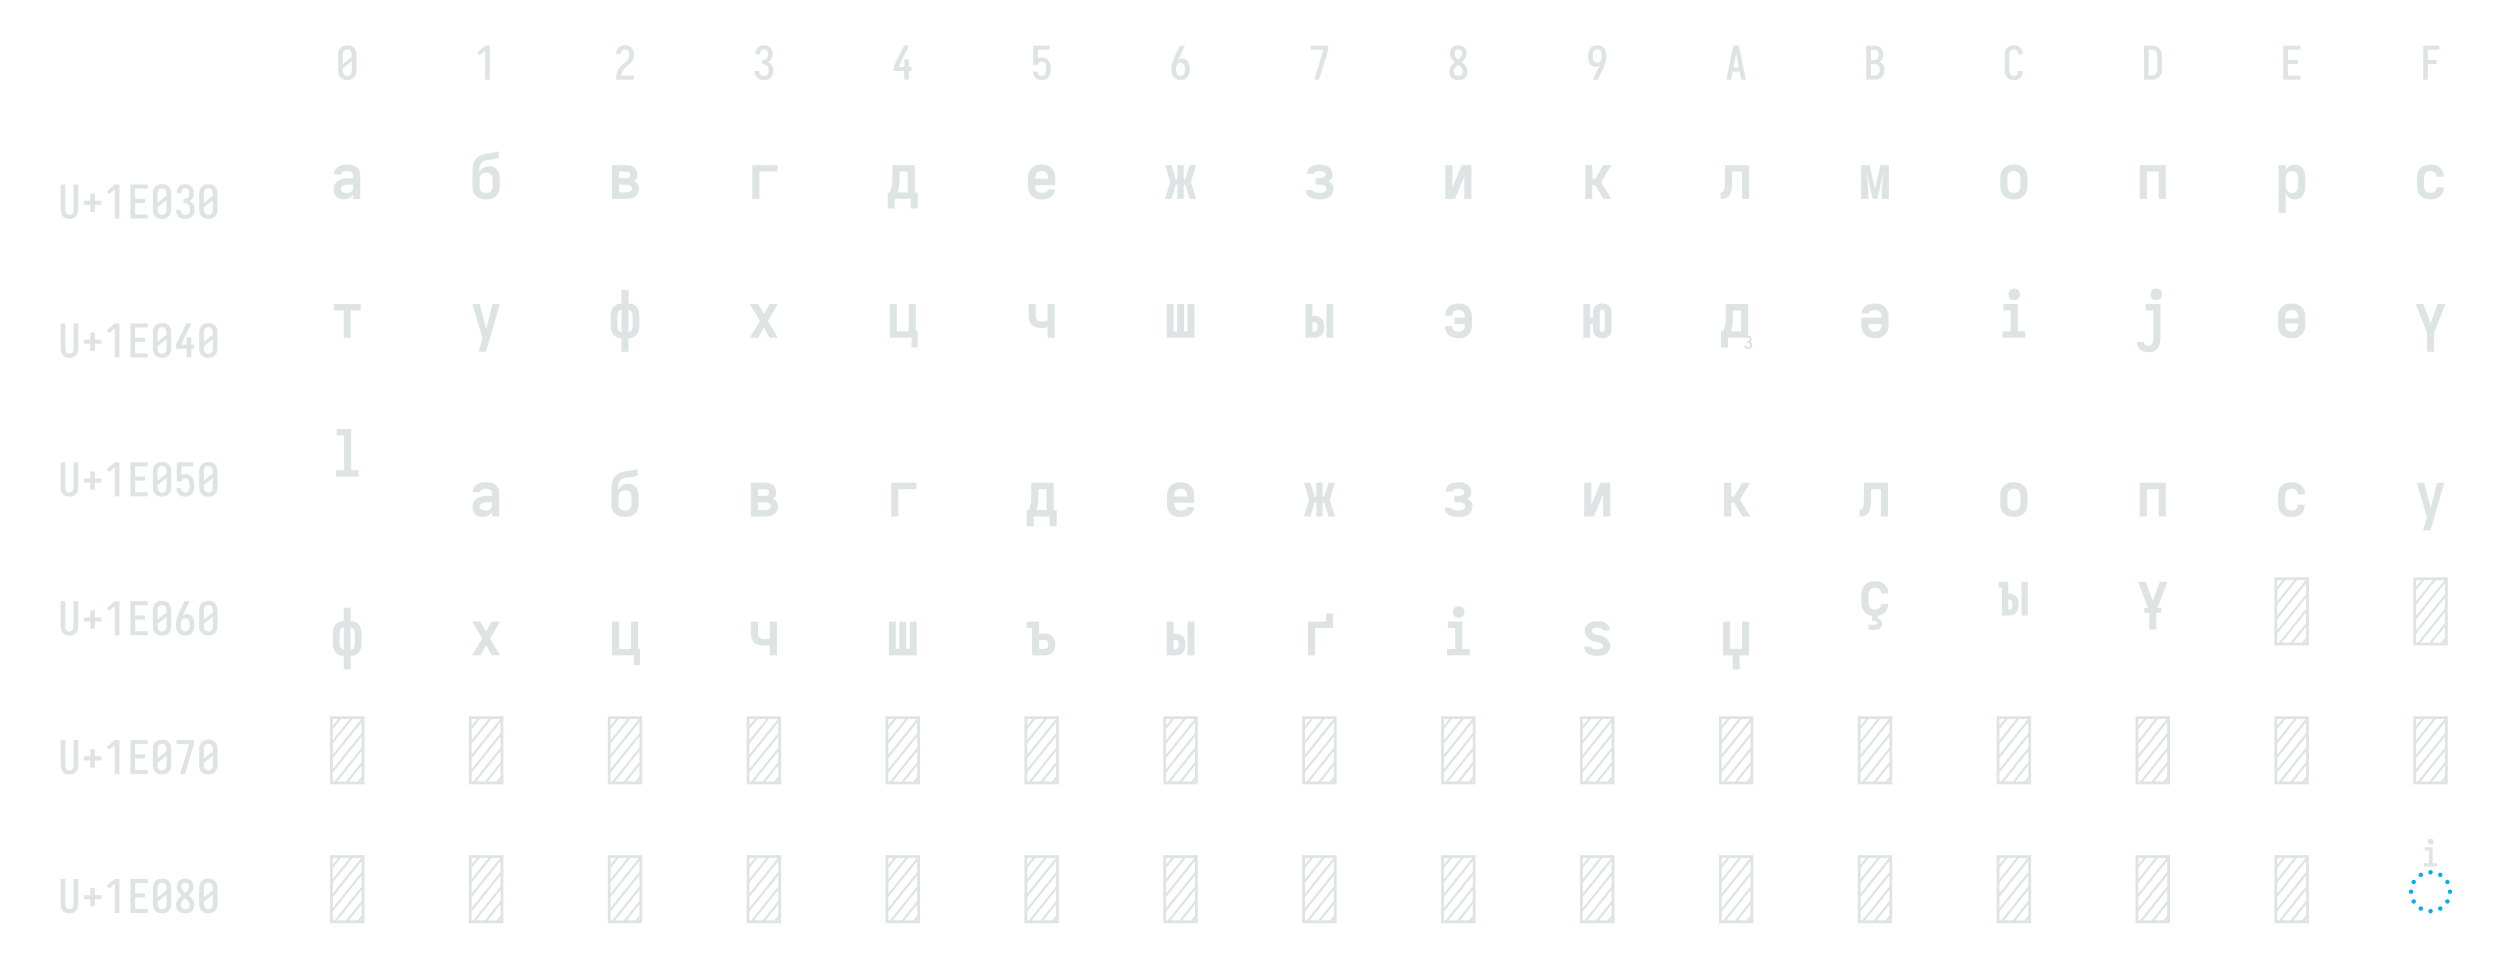<?xml version="1.0" encoding="UTF-8" standalone="no"?>
<svg height="504" viewBox="0 0 1296 504" width="1296" xmlns="http://www.w3.org/2000/svg">
<defs>
<path d="M 250 8 Q 223 8 196 3 Q 169 -2 145 -15.5 Q 121 -29 102.5 -49 Q 84 -69 72.5 -94 Q 61 -119 56.5 -146 Q 52 -173 52 -200 L 52 -535 Q 52 -562 56.5 -589 Q 61 -616 72.5 -641 Q 84 -666 102.5 -686 Q 121 -706 145 -719.5 Q 169 -733 196 -738 Q 223 -743 250 -743 Q 277 -743 304 -738 Q 331 -733 355 -719.5 Q 379 -706 397.5 -686 Q 416 -666 427.5 -641 Q 439 -616 443.5 -589 Q 448 -562 448 -535 L 448 -200 Q 448 -173 443.5 -146 Q 439 -119 427.5 -94 Q 416 -69 397.5 -49 Q 379 -29 355 -15.5 Q 331 -2 304 3 Q 277 8 250 8 Z M 153 -337 L 347 -491 L 347 -535 Q 347 -557 342.5 -578.5 Q 338 -600 325.5 -618 Q 313 -636 292.5 -645.5 Q 272 -655 250 -655 Q 228 -655 207.5 -645.5 Q 187 -636 174.5 -618 Q 162 -600 157.5 -578.5 Q 153 -557 153 -535 Z M 250 -80 Q 272 -80 292.5 -89.5 Q 313 -99 325.5 -117 Q 338 -135 342.5 -156.5 Q 347 -178 347 -200 L 347 -398 L 153 -244 L 153 -200 Q 153 -178 157.5 -156.5 Q 162 -135 174.5 -117 Q 187 -99 207.5 -89.5 Q 228 -80 250 -80 Z " id="path1"/>
<path d="M 230 0 L 230 -631 L 110 -528 L 55 -584 L 230 -735 L 330 -735 L 330 0 Z " id="path2"/>
<path d="M 440 0 L 60 0 L 60 -1 Q 60 -27 61 -53.5 Q 62 -80 66 -106.5 Q 70 -133 77.5 -158.5 Q 85 -184 96.5 -207.5 Q 108 -231 123 -253 Q 138 -275 156 -294.5 Q 174 -314 194 -331 Q 214 -348 235.5 -364 Q 257 -380 277.5 -397 Q 298 -414 313 -435.5 Q 328 -457 335.5 -483 Q 343 -509 343 -535 Q 343 -557 339 -578 Q 335 -599 323.5 -617 Q 312 -635 292 -645 Q 272 -655 251 -655 Q 231 -655 212.5 -647.5 Q 194 -640 182 -625 Q 170 -610 164.5 -591 Q 159 -572 159 -552 L 159 -548 L 58 -548 L 58 -555 Q 58 -581 64 -605.5 Q 70 -630 81.5 -652.5 Q 93 -675 111.5 -693 Q 130 -711 152.5 -722.5 Q 175 -734 200.5 -738.5 Q 226 -743 251 -743 Q 278 -743 304.5 -737.5 Q 331 -732 354.5 -719 Q 378 -706 396 -685.5 Q 414 -665 424.5 -640.5 Q 435 -616 439.5 -589 Q 444 -562 444 -535 Q 444 -501 435 -468 Q 426 -435 407.5 -406 Q 389 -377 364 -353.5 Q 339 -330 312.5 -308.5 Q 286 -287 261 -264 Q 236 -241 216.5 -213 Q 197 -185 184 -153.5 Q 171 -122 166 -88 L 440 -88 Z " id="path3"/>
<path d="M 253 8 Q 227 8 201 4 Q 175 -0 151.5 -11.5 Q 128 -23 108.5 -40.5 Q 89 -58 76 -81 Q 63 -104 56.5 -129.5 Q 50 -155 50 -181 L 50 -187 L 151 -187 L 151 -184 Q 151 -163 157.5 -143 Q 164 -123 178 -108 Q 192 -93 212 -86.5 Q 232 -80 253 -80 Q 275 -80 296 -88.5 Q 317 -97 330.5 -115 Q 344 -133 349.5 -154.5 Q 355 -176 355 -198 Q 355 -217 351 -235.5 Q 347 -254 338.5 -271 Q 330 -288 316.5 -301 Q 303 -314 286 -322 Q 269 -330 250 -332 Q 231 -334 212 -334 L 212 -422 Q 229 -422 246 -424 Q 263 -426 278.5 -433 Q 294 -440 306 -452.5 Q 318 -465 325.5 -480.5 Q 333 -496 336 -513 Q 339 -530 339 -547 Q 339 -566 335 -585.5 Q 331 -605 320 -621 Q 309 -637 291 -646 Q 273 -655 253 -655 Q 234 -655 216.5 -647 Q 199 -639 187.5 -624 Q 176 -609 171.5 -590 Q 167 -571 167 -552 L 167 -548 L 66 -548 L 66 -556 Q 66 -581 71.5 -605.5 Q 77 -630 88.5 -652 Q 100 -674 117.5 -692.5 Q 135 -711 157 -722.5 Q 179 -734 203.5 -738.5 Q 228 -743 253 -743 Q 278 -743 303 -738 Q 328 -733 350.5 -721 Q 373 -709 390 -690 Q 407 -671 418 -648 Q 429 -625 434.5 -600 Q 440 -575 440 -550 Q 440 -524 434 -498.5 Q 428 -473 415.5 -450.5 Q 403 -428 384.5 -409.5 Q 366 -391 343 -379 Q 369 -368 391 -348.5 Q 413 -329 427.5 -304.5 Q 442 -280 449 -252 Q 456 -224 456 -195 Q 456 -168 450 -141.5 Q 444 -115 432 -91 Q 420 -67 401 -47 Q 382 -27 358 -14.5 Q 334 -2 307 3 Q 280 8 253 8 Z " id="path4"/>
<path d="M 282 0 L 282 -188 L 52 -188 L 52 -275 L 276 -735 L 385 -735 L 161 -275 L 282 -275 L 282 -435 L 382 -435 L 382 -275 L 440 -275 L 440 -188 L 382 -188 L 382 0 Z " id="path5"/>
<path d="M 252 8 Q 227 8 202.5 3.5 Q 178 -1 155.5 -12 Q 133 -23 115 -41 Q 97 -59 85 -80.5 Q 73 -102 66.5 -126.5 Q 60 -151 59 -176 L 159 -176 Q 161 -158 167 -139.5 Q 173 -121 185.5 -107 Q 198 -93 216 -86.5 Q 234 -80 252 -80 Q 269 -80 285 -87 Q 301 -94 312 -107 Q 323 -120 330 -135.5 Q 337 -151 340.5 -167.5 Q 344 -184 345.5 -201 Q 347 -218 347 -235 Q 347 -252 346 -269 Q 345 -286 341 -302.5 Q 337 -319 331 -334.5 Q 325 -350 314 -363 Q 303 -376 287.5 -383.5 Q 272 -391 256 -391 Q 240 -391 224.5 -387 Q 209 -383 196 -373.5 Q 183 -364 176 -349.5 Q 169 -335 168 -319 L 68 -319 L 68 -735 L 421 -735 L 421 -647 L 168 -647 L 168 -464 Q 189 -472 211 -475 Q 233 -478 256 -478 Q 285 -478 313.5 -470.5 Q 342 -463 365.5 -445.5 Q 389 -428 405.5 -403 Q 422 -378 431.5 -350.5 Q 441 -323 444.5 -294 Q 448 -265 448 -235 Q 448 -206 444 -176.5 Q 440 -147 430.5 -119 Q 421 -91 404 -66.5 Q 387 -42 363.5 -24.5 Q 340 -7 311 0.5 Q 282 8 252 8 Z " id="path6"/>
<path d="M 250 8 Q 221 8 192.5 1.5 Q 164 -5 140 -21 Q 116 -37 98.5 -60.5 Q 81 -84 70.5 -111 Q 60 -138 56 -166.5 Q 52 -195 52 -224 Q 52 -268 60 -311 Q 68 -354 81.5 -395.5 Q 95 -437 113 -477 Q 131 -517 150 -556 L 238 -735 L 347 -735 L 240 -517 Q 228 -493 216.5 -468.5 Q 205 -444 195 -419 Q 214 -438 239 -447 Q 264 -456 291 -456 Q 317 -456 342.5 -447 Q 368 -438 386.5 -419.5 Q 405 -401 417 -377.5 Q 429 -354 436 -328.5 Q 443 -303 445.5 -276.5 Q 448 -250 448 -224 Q 448 -195 444 -166.5 Q 440 -138 429.5 -111 Q 419 -84 401.5 -60.5 Q 384 -37 360 -21 Q 336 -5 307.5 1.5 Q 279 8 250 8 Z M 250 -80 Q 266 -80 282 -85.5 Q 298 -91 309.5 -102.5 Q 321 -114 328.5 -129 Q 336 -144 340 -159.5 Q 344 -175 345.5 -191.5 Q 347 -208 347 -224 Q 347 -240 345.5 -256.5 Q 344 -273 340 -289 Q 336 -305 328.5 -319.5 Q 321 -334 309.5 -345.5 Q 298 -357 282 -362.5 Q 266 -368 250 -368 Q 229 -368 210 -358.5 Q 191 -349 179.5 -332 Q 168 -315 162 -295 Q 156 -275 154 -254 L 154 -246 L 153 -235 L 153 -224 Q 153 -208 154.5 -191.5 Q 156 -175 160 -159.5 Q 164 -144 171.5 -129 Q 179 -114 190.5 -102.5 Q 202 -91 218 -85.5 Q 234 -80 250 -80 Z " id="path7"/>
<path d="M 242 0 L 138 0 L 336 -647 L 60 -647 L 60 -735 L 440 -735 L 440 -647 Z " id="path8"/>
<path d="M 250 8 Q 225 8 200 4 Q 175 -0 152 -10 Q 129 -20 109.5 -37 Q 90 -54 77.5 -75.5 Q 65 -97 58.5 -121.5 Q 52 -146 52 -172 Q 52 -203 62 -232.5 Q 72 -262 88.5 -288 Q 105 -314 127 -336 Q 149 -358 174 -378 Q 152 -396 132.5 -417 Q 113 -438 98.5 -462.5 Q 84 -487 76 -514.5 Q 68 -542 68 -570 Q 68 -594 73.5 -617 Q 79 -640 90.5 -661 Q 102 -682 119.5 -698.5 Q 137 -715 158 -725 Q 179 -735 202.5 -739 Q 226 -743 250 -743 Q 274 -743 297.5 -739 Q 321 -735 342 -725 Q 363 -715 380.5 -698.5 Q 398 -682 409.5 -661 Q 421 -640 426.5 -617 Q 432 -594 432 -570 Q 432 -542 424 -514.5 Q 416 -487 401.5 -462.5 Q 387 -438 367.5 -417 Q 348 -396 326 -378 Q 351 -358 373 -336 Q 395 -314 411.5 -288 Q 428 -262 438 -232.5 Q 448 -203 448 -172 Q 448 -146 441.5 -121.5 Q 435 -97 422.5 -75.5 Q 410 -54 390.5 -37 Q 371 -20 348 -10 Q 325 -0 300 4 Q 275 8 250 8 Z M 250 -435 Q 266 -447 280.5 -461.5 Q 295 -476 306.5 -493 Q 318 -510 325 -529.5 Q 332 -549 332 -569 Q 332 -586 326.5 -602.5 Q 321 -619 310 -631.5 Q 299 -644 283 -649.5 Q 267 -655 250 -655 Q 233 -655 217 -649.5 Q 201 -644 190 -631.5 Q 179 -619 173.5 -602.5 Q 168 -586 168 -569 Q 168 -549 175 -529.5 Q 182 -510 193.5 -493 Q 205 -476 219.5 -461.5 Q 234 -447 250 -435 Z M 250 -80 Q 269 -80 287.5 -85.5 Q 306 -91 320 -104 Q 334 -117 340.5 -135.5 Q 347 -154 347 -173 Q 347 -196 338.5 -217.5 Q 330 -239 316.5 -257.5 Q 303 -276 285.5 -291 Q 268 -306 250 -320 Q 232 -306 214.5 -291 Q 197 -276 183.5 -257.5 Q 170 -239 161.5 -217.5 Q 153 -196 153 -173 Q 153 -154 159.5 -135.5 Q 166 -117 180 -104 Q 194 -91 212.5 -85.5 Q 231 -80 250 -80 Z " id="path9"/>
<path d="M 262 0 L 153 0 L 260 -218 Q 272 -242 283.5 -266.5 Q 295 -291 305 -316 Q 286 -297 261 -288 Q 236 -279 209 -279 Q 183 -279 157.5 -288 Q 132 -297 113.5 -315.5 Q 95 -334 83 -357.5 Q 71 -381 64 -406.5 Q 57 -432 54.5 -458.5 Q 52 -485 52 -511 Q 52 -540 56 -568.5 Q 60 -597 70.5 -624 Q 81 -651 98.5 -674.5 Q 116 -698 140 -714 Q 164 -730 192.5 -736.5 Q 221 -743 250 -743 Q 279 -743 307.5 -736.5 Q 336 -730 360 -714 Q 384 -698 401.5 -674.5 Q 419 -651 429.5 -624 Q 440 -597 444 -568.5 Q 448 -540 448 -511 Q 448 -467 440 -424 Q 432 -381 418.5 -339.5 Q 405 -298 387 -258 Q 369 -218 350 -179 Z M 250 -367 Q 271 -367 290 -376.5 Q 309 -386 320.5 -403 Q 332 -420 338 -440 Q 344 -460 346 -481 L 346 -489 L 347 -500 L 347 -511 Q 347 -527 345.5 -543.5 Q 344 -560 340 -575.5 Q 336 -591 328.5 -606 Q 321 -621 309.5 -632.5 Q 298 -644 282 -649.5 Q 266 -655 250 -655 Q 234 -655 218 -649.5 Q 202 -644 190.5 -632.5 Q 179 -621 171.5 -606 Q 164 -591 160 -575.5 Q 156 -560 154.5 -543.5 Q 153 -527 153 -511 Q 153 -495 154.5 -478.5 Q 156 -462 160 -446 Q 164 -430 171.5 -415.5 Q 179 -401 190.5 -389.5 Q 202 -378 218 -372.5 Q 234 -367 250 -367 Z " id="path10"/>
<path d="M 39 0 L 192 -735 L 308 -735 L 461 0 L 358 0 L 326 -172 L 174 -172 L 142 0 Z M 309 -260 L 265 -490 Q 262 -511 258 -531.5 Q 254 -552 250 -572 Q 246 -552 242 -531.5 Q 238 -511 235 -490 L 191 -260 Z " id="path11"/>
<path d="M 60 0 L 60 -735 L 234 -735 Q 261 -735 287 -730.5 Q 313 -726 336 -714 Q 359 -702 377.5 -682.5 Q 396 -663 408 -639.5 Q 420 -616 424.5 -590 Q 429 -564 429 -538 Q 429 -515 425 -492 Q 421 -469 410.5 -448.5 Q 400 -428 383.5 -411 Q 367 -394 347 -383 Q 372 -373 393.5 -355.5 Q 415 -338 429.5 -314.5 Q 444 -291 450 -264 Q 456 -237 456 -210 Q 456 -181 450 -152.5 Q 444 -124 430 -98.5 Q 416 -73 394.5 -53.5 Q 373 -34 347 -21.5 Q 321 -9 292 -4.5 Q 263 -0 234 0 Z M 161 -424 L 234 -424 Q 255 -424 274.5 -432.5 Q 294 -441 306.5 -457.5 Q 319 -474 324 -494.5 Q 329 -515 329 -536 Q 329 -557 324 -577.5 Q 319 -598 306.5 -614.5 Q 294 -631 274.5 -639 Q 255 -647 234 -647 L 161 -647 Z M 161 -88 L 234 -88 Q 251 -88 267 -91 Q 283 -94 297.5 -101.5 Q 312 -109 323.5 -121 Q 335 -133 342.5 -148 Q 350 -163 352.5 -179 Q 355 -195 355 -212 Q 355 -228 352.5 -244.5 Q 350 -261 343 -276 Q 336 -291 324.5 -303 Q 313 -315 298 -322.5 Q 283 -330 267 -333 Q 251 -336 234 -336 L 161 -336 Z " id="path12"/>
<path d="M 247 8 Q 220 8 193 2.5 Q 166 -3 142.5 -16 Q 119 -29 101 -49.5 Q 83 -70 72 -94.5 Q 61 -119 56.5 -146 Q 52 -173 52 -200 L 52 -535 Q 52 -562 56.5 -589 Q 61 -616 72 -640.5 Q 83 -665 101 -685.5 Q 119 -706 142.5 -719 Q 166 -732 193 -737.5 Q 220 -743 247 -743 Q 273 -743 298 -738.5 Q 323 -734 346 -723 Q 369 -712 387.5 -694 Q 406 -676 418 -653.5 Q 430 -631 436 -606 Q 442 -581 442 -555 L 442 -548 L 341 -548 L 341 -552 Q 341 -572 335.5 -591 Q 330 -610 317.5 -625.5 Q 305 -641 286 -648 Q 267 -655 247 -655 Q 225 -655 205 -645.5 Q 185 -636 173 -618 Q 161 -600 157 -578.5 Q 153 -557 153 -535 L 153 -200 Q 153 -178 157 -156.5 Q 161 -135 173 -117 Q 185 -99 205 -89.5 Q 225 -80 247 -80 Q 267 -80 286 -87 Q 305 -94 317.5 -109.5 Q 330 -125 335.5 -144 Q 341 -163 341 -183 L 341 -187 L 442 -187 L 442 -180 Q 442 -154 436 -129 Q 430 -104 418 -81.5 Q 406 -59 387.5 -41 Q 369 -23 346 -12 Q 323 -1 298 3.5 Q 273 8 247 8 Z " id="path13"/>
<path d="M 60 0 L 60 -735 L 219 -735 Q 249 -735 279 -730 Q 309 -725 336.5 -712 Q 364 -699 386 -678.5 Q 408 -658 422 -631.5 Q 436 -605 442 -575 Q 448 -545 448 -515 L 448 -220 Q 448 -190 442 -160 Q 436 -130 422 -103.5 Q 408 -77 386 -56.5 Q 364 -36 336.5 -23 Q 309 -10 279 -5 Q 249 -0 219 0 Z M 161 -88 L 219 -88 Q 237 -88 254 -91 Q 271 -94 286.5 -102.5 Q 302 -111 314 -124 Q 326 -137 333.5 -152.5 Q 341 -168 344 -185.5 Q 347 -203 347 -220 L 347 -515 Q 347 -532 344 -549.5 Q 341 -567 333.5 -582.5 Q 326 -598 314 -611 Q 302 -624 286.5 -632.5 Q 271 -641 254 -644 Q 237 -647 219 -647 L 161 -647 Z " id="path14"/>
<path d="M 68 0 L 68 -735 L 440 -735 L 440 -647 L 169 -647 L 169 -426 L 383 -426 L 383 -338 L 169 -338 L 169 -88 L 440 -88 L 440 0 Z " id="path15"/>
<path d="M 91 0 L 91 -735 L 440 -735 L 440 -647 L 191 -647 L 191 -426 L 383 -426 L 383 -338 L 191 -338 L 191 0 Z " id="path16"/>
<path d="M 250 8 Q 223 8 196.5 2.5 Q 170 -3 147 -16.5 Q 124 -30 106.5 -50.5 Q 89 -71 78.5 -95.5 Q 68 -120 64 -146.5 Q 60 -173 60 -200 L 60 -735 L 161 -735 L 161 -200 Q 161 -186 162.5 -172 Q 164 -158 168 -144.5 Q 172 -131 179.5 -118.5 Q 187 -106 197.5 -97 Q 208 -88 222 -84 Q 236 -80 250 -80 Q 264 -80 278 -84 Q 292 -88 302.5 -97 Q 313 -106 320.5 -118.5 Q 328 -131 332 -144.5 Q 336 -158 337.5 -172 Q 339 -186 339 -200 L 339 -735 L 440 -735 L 440 -200 Q 440 -173 436 -146.5 Q 432 -120 421.5 -95.5 Q 411 -71 393.5 -50.5 Q 376 -30 353 -16.5 Q 330 -3 303.5 2.5 Q 277 8 250 8 Z " id="path17"/>
<path d="M 300 -143 L 200 -143 L 200 -296 L 60 -296 L 60 -384 L 200 -384 L 200 -537 L 300 -537 L 300 -384 L 440 -384 L 440 -296 L 300 -296 Z " id="path18"/>
<path d="M 215 -317 Q 193 -317 171.5 -323.5 Q 150 -330 134 -345 Q 118 -360 110.5 -381.5 Q 103 -403 103 -425 Q 103 -444 108 -462.5 Q 113 -481 125.5 -495.5 Q 138 -510 154.5 -520 Q 171 -530 189 -536 Q 207 -542 226 -544 Q 245 -546 264 -546 L 314 -546 L 314 -575 Q 314 -587 308.5 -597 Q 303 -607 293.5 -613 Q 284 -619 272.5 -621 Q 261 -623 249 -623 Q 239 -623 228.5 -622 Q 218 -621 208.5 -617 Q 199 -613 191.5 -605 Q 184 -597 184 -586 L 107 -586 L 107 -589 Q 107 -613 120 -635.5 Q 133 -658 154 -670.5 Q 175 -683 200 -688 Q 225 -693 249 -693 Q 267 -693 284 -690.5 Q 301 -688 317.5 -682 Q 334 -676 348.5 -666 Q 363 -656 373 -641.5 Q 383 -627 387 -610 Q 391 -593 391 -575 L 391 -323 L 314 -323 L 314 -377 Q 308 -363 297.5 -351 Q 287 -339 274 -331.5 Q 261 -324 246 -320.5 Q 231 -317 215 -317 Z M 247 -387 Q 260 -387 273 -390.5 Q 286 -394 295.5 -402.5 Q 305 -411 309.5 -423.5 Q 314 -436 314 -449 L 314 -476 L 264 -476 Q 255 -476 246.5 -475.5 Q 238 -475 229 -473.5 Q 220 -472 211.5 -469 Q 203 -466 196 -461.5 Q 189 -457 184.5 -449 Q 180 -441 180 -432 Q 180 -421 186.5 -411 Q 193 -401 203 -395.5 Q 213 -390 224.5 -388.5 Q 236 -387 247 -387 Z " id="path19"/>
<path d="M 250 -317 Q 231 -317 212 -320 Q 193 -323 175.5 -331 Q 158 -339 143.5 -352.5 Q 129 -366 119.5 -382.5 Q 110 -399 106.5 -418 Q 103 -437 103 -456 L 103 -601 Q 103 -627 104.5 -654 Q 106 -681 114.5 -706.5 Q 123 -732 139.5 -753.5 Q 156 -775 179.5 -788 Q 203 -801 229.5 -806 Q 256 -811 282.5 -814.5 Q 309 -818 335 -823.5 Q 361 -829 387 -838 L 387 -768 Q 371 -760 354 -755.5 Q 337 -751 319.5 -748.5 Q 302 -746 284.5 -745 Q 267 -744 250 -740 Q 233 -736 217.5 -727 Q 202 -718 192.5 -703 Q 183 -688 179.5 -670.5 Q 176 -653 176 -636 Q 176 -628 176.5 -620.5 Q 177 -613 177 -606 Q 183 -621 193.5 -635 Q 204 -649 218 -658 Q 232 -667 248.5 -671 Q 265 -675 282 -675 Q 299 -675 315.5 -671 Q 332 -667 346 -657.5 Q 360 -648 370.5 -634 Q 381 -620 387 -603.5 Q 393 -587 395 -570 Q 397 -553 397 -536 L 397 -456 Q 397 -437 393.5 -418 Q 390 -399 380.5 -382.5 Q 371 -366 356.5 -352.5 Q 342 -339 324.5 -331 Q 307 -323 288 -320 Q 269 -317 250 -317 Z M 250 -387 Q 264 -387 278 -391 Q 292 -395 302 -405 Q 312 -415 316 -428.5 Q 320 -442 320 -456 L 320 -536 Q 320 -550 316 -564 Q 312 -578 302 -588 Q 292 -598 278 -602 Q 264 -606 250 -606 Q 236 -606 222 -602 Q 208 -598 198 -588 Q 188 -578 184 -564 Q 180 -550 180 -536 L 180 -456 Q 180 -442 184 -428.5 Q 188 -415 198 -405 Q 208 -395 222 -391 Q 236 -387 250 -387 Z " id="path20"/>
<path d="M 109 -323 L 109 -687 L 265 -687 Q 287 -687 309 -681.5 Q 331 -676 348.5 -662 Q 366 -648 374.5 -627 Q 383 -606 383 -583 Q 383 -573 381 -563 Q 379 -553 374.5 -544 Q 370 -535 363 -527 Q 356 -519 348 -514 Q 360 -509 370.5 -501 Q 381 -493 388.5 -482 Q 396 -471 399.5 -458 Q 403 -445 403 -432 Q 403 -416 398 -399.5 Q 393 -383 383.5 -370 Q 374 -357 360 -347.5 Q 346 -338 330 -332.5 Q 314 -327 297.5 -325 Q 281 -323 265 -323 Z M 186 -546 L 265 -546 Q 273 -546 280.5 -547.5 Q 288 -549 294 -554 Q 300 -559 303 -566.5 Q 306 -574 306 -582 Q 306 -590 303 -597.5 Q 300 -605 294 -609.5 Q 288 -614 280 -616 Q 272 -618 265 -618 L 186 -618 Z M 186 -392 L 265 -392 Q 275 -392 285.5 -394 Q 296 -396 305 -400.5 Q 314 -405 320 -414 Q 326 -423 326 -434 Q 326 -444 320 -453.5 Q 314 -463 305 -468 Q 296 -473 285.5 -474.5 Q 275 -476 265 -476 L 186 -476 Z " id="path21"/>
<path d="M 125 -323 L 125 -687 L 397 -687 L 397 -618 L 202 -618 L 202 -323 Z " id="path22"/>
<path d="M 164 -218 L 87 -218 L 87 -392 L 109 -392 Q 118 -411 124 -430 Q 130 -449 133.5 -469 Q 137 -489 137.5 -509.5 Q 138 -530 138 -551 L 138 -687 L 380 -687 L 380 -392 L 413 -392 L 413 -218 L 336 -218 L 336 -323 L 164 -323 Z M 192 -392 L 303 -392 L 303 -618 L 215 -618 L 215 -551 Q 215 -510 211 -470 Q 207 -430 192 -392 Z " id="path23"/>
<path d="M 250 -317 Q 230 -317 210.5 -320.5 Q 191 -324 173.5 -333 Q 156 -342 142 -356 Q 128 -370 119 -387 Q 110 -404 106.5 -423.5 Q 103 -443 103 -463 L 103 -547 Q 103 -567 106.5 -586.5 Q 110 -606 119 -623.5 Q 128 -641 142 -654.5 Q 156 -668 173.5 -677 Q 191 -686 210.5 -689.5 Q 230 -693 250 -693 Q 270 -693 289.5 -689.5 Q 309 -686 326.5 -677 Q 344 -668 358 -654.5 Q 372 -641 381 -623.5 Q 390 -606 393.5 -586.5 Q 397 -567 397 -547 L 397 -470 L 180 -470 L 180 -463 Q 180 -448 184 -433.5 Q 188 -419 197.5 -408 Q 207 -397 221 -392 Q 235 -387 250 -387 Q 261 -387 271.5 -388 Q 282 -389 292 -393 Q 302 -397 310 -405.5 Q 318 -414 319 -425 L 396 -425 Q 395 -399 382 -376.5 Q 369 -354 347.5 -340.5 Q 326 -327 300.5 -322 Q 275 -317 250 -317 Z M 320 -540 L 320 -547 Q 320 -562 316 -576.5 Q 312 -591 302.5 -602 Q 293 -613 279 -618 Q 265 -623 250 -623 Q 235 -623 221 -618 Q 207 -613 197.5 -602 Q 188 -591 184 -576.5 Q 180 -562 180 -547 L 180 -540 Z " id="path24"/>
<path d="M 153 -323 L 83 -323 L 138 -505 L 83 -687 L 153 -687 L 198 -535 L 216 -535 L 216 -687 L 284 -687 L 284 -535 L 302 -535 L 347 -687 L 417 -687 L 362 -505 L 417 -323 L 347 -323 L 302 -475 L 284 -475 L 284 -323 L 216 -323 L 216 -475 L 198 -475 Z " id="path25"/>
<path d="M 252 -317 Q 235 -317 218.5 -319 Q 202 -321 185.5 -325 Q 169 -329 154 -336.5 Q 139 -344 127 -356 Q 115 -368 108.5 -383.5 Q 102 -399 102 -416 L 102 -418 L 179 -418 Q 179 -407 189 -400.5 Q 199 -394 209.5 -391 Q 220 -388 230.5 -387.5 Q 241 -387 252 -387 Q 264 -387 276 -388.5 Q 288 -390 299 -395 Q 310 -400 318 -410.5 Q 326 -421 326 -433 Q 326 -445 318 -455 Q 310 -465 298.5 -470 Q 287 -475 274.5 -476.5 Q 262 -478 250 -478 L 208 -478 L 208 -547 L 250 -547 Q 260 -547 270.5 -548 Q 281 -549 291 -553 Q 301 -557 307.5 -565.5 Q 314 -574 314 -585 Q 314 -595 308 -603.5 Q 302 -612 292.5 -616 Q 283 -620 272.5 -621.5 Q 262 -623 252 -623 Q 243 -623 233 -622 Q 223 -621 214 -618 Q 205 -615 197.5 -608.5 Q 190 -602 190 -593 L 113 -593 L 113 -595 Q 113 -611 119 -626 Q 125 -641 135.5 -653 Q 146 -665 160 -672.5 Q 174 -680 189 -684.5 Q 204 -689 220 -691 Q 236 -693 252 -693 Q 277 -693 301.5 -688 Q 326 -683 347 -669.5 Q 368 -656 379.5 -633 Q 391 -610 391 -585 Q 391 -574 388.5 -563 Q 386 -552 380 -542.5 Q 374 -533 365 -525.5 Q 356 -518 346 -513 Q 358 -508 369 -500.5 Q 380 -493 388 -482 Q 396 -471 399.5 -458 Q 403 -445 403 -432 Q 403 -405 390 -380.5 Q 377 -356 354.5 -342 Q 332 -328 305.5 -322.5 Q 279 -317 252 -317 Z " id="path26"/>
<path d="M 109 -323 L 109 -687 L 186 -687 L 186 -541 Q 186 -516 185.5 -491 Q 185 -466 184 -441 L 286 -687 L 391 -687 L 391 -323 L 314 -323 L 314 -469 Q 314 -494 314.5 -519 Q 315 -544 316 -569 L 214 -323 Z " id="path27"/>
<path d="M 120 -323 L 120 -687 L 197 -687 L 197 -540 L 229 -540 L 316 -687 L 403 -687 L 291 -505 L 403 -323 L 316 -323 L 229 -470 L 197 -470 L 197 -323 Z " id="path28"/>
<path d="M 83 -323 L 83 -392 Q 95 -392 104.5 -398.5 Q 114 -405 118.5 -415 Q 123 -425 125 -436 Q 127 -447 128 -458.5 Q 129 -470 129.5 -481 Q 130 -492 130 -504 L 130 -687 L 391 -687 L 391 -323 L 314 -323 L 314 -618 L 207 -618 L 207 -505 Q 207 -489 206.5 -473 Q 206 -457 204.5 -441 Q 203 -425 199 -409.5 Q 195 -394 188.5 -379.5 Q 182 -365 171 -353 Q 160 -341 145.5 -334.5 Q 131 -328 115 -325.5 Q 99 -323 83 -323 Z " id="path29"/>
<path d="M 100 -323 L 100 -687 L 191 -687 L 250 -430 L 309 -687 L 400 -687 L 400 -323 L 323 -323 L 323 -396 Q 323 -424 324.5 -452 Q 326 -480 329.5 -507.5 Q 333 -535 337 -562.5 Q 341 -590 343 -618 L 275 -323 L 225 -323 L 157 -618 Q 159 -590 163 -562.5 Q 167 -535 170.5 -507.5 Q 174 -480 175.5 -452 Q 177 -424 177 -396 L 177 -323 Z " id="path30"/>
<path d="M 250 -317 Q 230 -317 210.5 -320.5 Q 191 -324 173.5 -333 Q 156 -342 142 -355.5 Q 128 -369 119 -386.5 Q 110 -404 106.5 -423.5 Q 103 -443 103 -463 L 103 -547 Q 103 -567 106.5 -586.5 Q 110 -606 119 -623.5 Q 128 -641 142 -654.5 Q 156 -668 173.5 -677 Q 191 -686 210.5 -689.5 Q 230 -693 250 -693 Q 270 -693 289.5 -689.5 Q 309 -686 326.5 -677 Q 344 -668 358 -654.5 Q 372 -641 381 -623.5 Q 390 -606 393.5 -586.5 Q 397 -567 397 -547 L 397 -463 Q 397 -443 393.5 -423.5 Q 390 -404 381 -386.5 Q 372 -369 358 -355.5 Q 344 -342 326.5 -333 Q 309 -324 289.5 -320.5 Q 270 -317 250 -317 Z M 250 -387 Q 265 -387 279 -392 Q 293 -397 302.5 -408 Q 312 -419 316 -433.5 Q 320 -448 320 -463 L 320 -547 Q 320 -562 316 -576.5 Q 312 -591 302.5 -602 Q 293 -613 279 -618 Q 265 -623 250 -623 Q 235 -623 221 -618 Q 207 -613 197.5 -602 Q 188 -591 184 -576.5 Q 180 -562 180 -547 L 180 -463 Q 180 -448 184 -433.5 Q 188 -419 197.5 -408 Q 207 -397 221 -392 Q 235 -387 250 -387 Z " id="path31"/>
<path d="M 109 -323 L 109 -687 L 391 -687 L 391 -323 L 314 -323 L 314 -618 L 186 -618 L 186 -323 Z " id="path32"/>
<path d="M 109 -172 L 109 -687 L 186 -687 L 186 -627 Q 192 -642 201.5 -654.5 Q 211 -667 224 -676 Q 237 -685 253 -689 Q 269 -693 284 -693 Q 302 -693 319 -688 Q 336 -683 349.5 -672.5 Q 363 -662 372.5 -647 Q 382 -632 387.5 -615.5 Q 393 -599 395 -581.5 Q 397 -564 397 -547 L 397 -463 Q 397 -446 395 -428.5 Q 393 -411 387.5 -394.5 Q 382 -378 372.5 -363 Q 363 -348 349.5 -337.5 Q 336 -327 319 -322 Q 302 -317 284 -317 Q 269 -317 253 -321 Q 237 -325 224 -334 Q 211 -343 201.5 -355.5 Q 192 -368 186 -383 L 186 -172 Z M 253 -387 Q 267 -387 281 -392 Q 295 -397 304 -408.5 Q 313 -420 316.5 -434.5 Q 320 -449 320 -463 L 320 -547 Q 320 -561 316.5 -575.5 Q 313 -590 304 -601.5 Q 295 -613 281 -618 Q 267 -623 253 -623 Q 238 -623 224.5 -618 Q 211 -613 201.5 -601.5 Q 192 -590 189 -575.5 Q 186 -561 186 -547 L 186 -463 Q 186 -449 189 -434.5 Q 192 -420 201.5 -408.5 Q 211 -397 224.5 -392 Q 238 -387 253 -387 Z " id="path33"/>
<path d="M 248 -317 Q 228 -317 209 -320.5 Q 190 -324 172.5 -333 Q 155 -342 141 -356 Q 127 -370 118.5 -387.5 Q 110 -405 106.5 -424.5 Q 103 -444 103 -463 L 103 -547 Q 103 -566 106.5 -585.5 Q 110 -605 118.5 -622.5 Q 127 -640 141 -654 Q 155 -668 172.5 -677 Q 190 -686 209 -689.5 Q 228 -693 248 -693 Q 275 -693 302 -686 Q 329 -679 350 -661.5 Q 371 -644 382 -618 Q 393 -592 393 -565 L 393 -561 L 316 -561 L 316 -563 Q 316 -576 311 -588 Q 306 -600 296 -608.5 Q 286 -617 273.5 -620 Q 261 -623 248 -623 Q 233 -623 219.5 -618 Q 206 -613 196.5 -601.5 Q 187 -590 183.5 -576 Q 180 -562 180 -547 L 180 -463 Q 180 -448 183.5 -434 Q 187 -420 196.5 -408.5 Q 206 -397 219.5 -392 Q 233 -387 248 -387 Q 261 -387 273.5 -390 Q 286 -393 296 -401.5 Q 306 -410 311 -422 Q 316 -434 316 -447 L 316 -449 L 393 -449 L 393 -445 Q 393 -418 382 -392 Q 371 -366 350 -348.5 Q 329 -331 302 -324 Q 275 -317 248 -317 Z " id="path34"/>
<path d="M 212 -323 L 212 -618 L 104 -618 L 104 -687 L 396 -687 L 396 -618 L 288 -618 L 288 -323 Z " id="path35"/>
<path d="M 169 -172 Q 177 -198 184.5 -224 Q 192 -250 199 -275 L 211 -317 L 102 -687 L 181 -687 L 252 -415 L 319 -687 L 398 -687 L 249 -172 Z " id="path36"/>
<path d="M 288 -172 L 212 -172 L 212 -317 Q 194 -317 177 -321.5 Q 160 -326 145.5 -336 Q 131 -346 121 -360.5 Q 111 -375 105 -391 Q 99 -407 97 -424.5 Q 95 -442 95 -460 L 95 -551 Q 95 -568 97 -585.5 Q 99 -603 105 -619 Q 111 -635 121 -649.5 Q 131 -664 145.5 -674 Q 160 -684 177 -688.5 Q 194 -693 212 -693 L 212 -838 L 288 -838 L 288 -693 Q 306 -693 323 -688.5 Q 340 -684 354.5 -674 Q 369 -664 379 -649.5 Q 389 -635 395 -619 Q 401 -603 403 -585.5 Q 405 -568 405 -551 L 405 -460 Q 405 -442 403 -424.5 Q 401 -407 395 -391 Q 389 -375 379 -360.5 Q 369 -346 354.5 -336 Q 340 -326 323 -321.5 Q 306 -317 288 -317 Z M 213 -384 L 213 -626 Q 200 -626 190.5 -618 Q 181 -610 176 -598.5 Q 171 -587 169.5 -575 Q 168 -563 168 -551 L 168 -460 Q 168 -447 169.5 -435 Q 171 -423 176 -411.5 Q 181 -400 190.5 -392 Q 200 -384 213 -384 Z M 287 -384 Q 300 -384 309.5 -392 Q 319 -400 324 -411.5 Q 329 -423 330.5 -435 Q 332 -447 332 -460 L 332 -551 Q 332 -563 330.5 -575 Q 329 -587 324 -598.5 Q 319 -610 309.5 -618 Q 300 -626 287 -626 Z " id="path37"/>
<path d="M 98 -323 L 208 -505 L 98 -687 L 188 -687 L 250 -578 L 312 -687 L 402 -687 L 292 -505 L 402 -323 L 312 -323 L 250 -432 L 188 -323 Z " id="path38"/>
<path d="M 345 -218 L 345 -323 L 109 -323 L 109 -687 L 186 -687 L 186 -392 L 314 -392 L 314 -687 L 391 -687 L 391 -392 L 412 -392 L 412 -218 Z " id="path39"/>
<path d="M 314 -323 L 314 -436 Q 299 -432 282.5 -430 Q 266 -428 250 -428 Q 231 -428 211.5 -431 Q 192 -434 174.5 -442 Q 157 -450 143 -463.5 Q 129 -477 121 -494.5 Q 113 -512 111 -531.5 Q 109 -551 109 -570 L 109 -687 L 186 -687 L 186 -570 Q 186 -557 188.5 -543 Q 191 -529 200 -518 Q 209 -507 222.5 -502.5 Q 236 -498 250 -498 Q 266 -498 282.5 -500 Q 299 -502 314 -506 L 314 -687 L 391 -687 L 391 -323 Z " id="path40"/>
<path d="M 100 -323 L 100 -687 L 174 -687 L 174 -392 L 213 -392 L 213 -687 L 287 -687 L 287 -392 L 326 -392 L 326 -687 L 400 -687 L 400 -323 Z " id="path41"/>
<path d="M 326 -323 L 326 -687 L 400 -687 L 400 -323 Z M 100 -323 L 100 -687 L 174 -687 L 174 -558 L 200 -558 Q 222 -558 243 -549.5 Q 264 -541 278 -523.5 Q 292 -506 297 -484.5 Q 302 -463 302 -440 Q 302 -418 297 -396 Q 292 -374 278 -357 Q 264 -340 243 -331.5 Q 222 -323 200 -323 Z M 174 -389 L 200 -389 Q 208 -389 214.5 -395 Q 221 -401 224 -408.5 Q 227 -416 228 -424 Q 229 -432 229 -440 Q 229 -449 228 -457 Q 227 -465 224 -472.5 Q 221 -480 214.5 -485.5 Q 208 -491 200 -491 L 174 -491 Z " id="path42"/>
<path d="M 252 -317 Q 225 -317 198 -324 Q 171 -331 150 -348.5 Q 129 -366 118 -392 Q 107 -418 107 -445 L 107 -449 L 184 -449 L 184 -447 Q 184 -434 189 -422 Q 194 -410 204 -401.5 Q 214 -393 226.5 -390 Q 239 -387 252 -387 Q 267 -387 280.5 -392 Q 294 -397 303.5 -408.5 Q 313 -420 316.5 -434 Q 320 -448 320 -463 L 320 -470 L 208 -470 L 208 -540 L 320 -540 L 320 -547 Q 320 -562 316.5 -576 Q 313 -590 303.5 -601.5 Q 294 -613 280.5 -618 Q 267 -623 252 -623 Q 239 -623 226.5 -620 Q 214 -617 204 -608.5 Q 194 -600 189 -588 Q 184 -576 184 -563 L 184 -561 L 107 -561 L 107 -565 Q 107 -592 118 -618 Q 129 -644 150 -661.5 Q 171 -679 198 -686 Q 225 -693 252 -693 Q 272 -693 291 -689.5 Q 310 -686 327.5 -677 Q 345 -668 359 -654 Q 373 -640 381.5 -622.5 Q 390 -605 393.5 -585.5 Q 397 -566 397 -547 L 397 -463 Q 397 -444 393.5 -424.5 Q 390 -405 381.5 -387.5 Q 373 -370 359 -356 Q 345 -342 327.5 -333 Q 310 -324 291 -320.5 Q 272 -317 252 -317 Z " id="path43"/>
<path d="M 304 -317 Q 284 -317 264 -323.5 Q 244 -330 229.5 -345 Q 215 -360 209 -380 Q 203 -400 203 -421 L 203 -472 L 174 -472 L 174 -323 L 100 -323 L 100 -687 L 174 -687 L 174 -538 L 203 -538 L 203 -589 Q 203 -610 209 -630 Q 215 -650 229.5 -665 Q 244 -680 264 -686.5 Q 284 -693 304 -693 Q 325 -693 345 -686.5 Q 365 -680 379.5 -665 Q 394 -650 399.5 -630 Q 405 -610 405 -589 L 405 -421 Q 405 -400 399.5 -380 Q 394 -360 379.5 -345 Q 365 -330 345 -323.5 Q 325 -317 304 -317 Z M 304 -384 Q 311 -384 317 -387 Q 323 -390 326 -395.5 Q 329 -401 330.5 -407.5 Q 332 -414 332 -421 L 332 -589 Q 332 -596 330.5 -602.5 Q 329 -609 326 -614.5 Q 323 -620 317 -623 Q 311 -626 304 -626 Q 298 -626 292 -623 Q 286 -620 282.5 -614.5 Q 279 -609 278 -602.5 Q 277 -596 277 -589 L 277 -421 Q 277 -414 278 -407.5 Q 279 -401 282.5 -395.5 Q 286 -390 292 -387 Q 298 -384 304 -384 Z " id="path44"/>
<path d="M 380 -201 Q 372 -201 364.5 -202.5 Q 357 -204 350.5 -208.5 Q 344 -213 340 -220 Q 336 -227 336 -235 L 361 -235 Q 361 -229 367.5 -226 Q 374 -223 380 -223 Q 389 -223 394.5 -230 Q 400 -237 400 -246 Q 400 -250 399 -254 Q 398 -258 395 -260.5 Q 392 -263 388 -264 Q 384 -265 380 -265 L 368 -265 L 368 -287 L 380 -287 Q 387 -287 391 -293 Q 395 -299 395 -306 Q 395 -309 394.5 -312.5 Q 394 -316 392 -318.5 Q 390 -321 386.5 -322 Q 383 -323 380 -323 L 164 -323 L 164 -218 L 87 -218 L 87 -392 L 109 -392 Q 118 -411 124 -430 Q 130 -449 133.5 -469 Q 137 -489 137.5 -509.5 Q 138 -530 138 -551 L 138 -687 L 380 -687 L 380 -345 Q 388 -345 396 -343 Q 404 -341 409.5 -335 Q 415 -329 417 -321 Q 419 -313 419 -305 Q 419 -297 415.5 -289 Q 412 -281 406 -277 Q 415 -273 420 -264 Q 425 -255 425 -246 Q 425 -237 422 -228 Q 419 -219 413 -213 Q 407 -207 398 -204 Q 389 -201 380 -201 Z M 192 -392 L 303 -392 L 303 -618 L 215 -618 L 215 -551 Q 215 -510 211 -470 Q 207 -430 192 -392 Z " id="path45"/>
<path d="M 250 -317 Q 230 -317 210.5 -320.5 Q 191 -324 173.5 -333 Q 156 -342 142 -355.5 Q 128 -369 119 -386.5 Q 110 -404 106.5 -423.5 Q 103 -443 103 -463 L 103 -540 L 320 -540 L 320 -547 Q 320 -562 316 -576.5 Q 312 -591 302.5 -602 Q 293 -613 279 -618 Q 265 -623 250 -623 Q 239 -623 228.5 -622 Q 218 -621 208 -617 Q 198 -613 190 -604.5 Q 182 -596 181 -586 L 104 -586 Q 105 -611 118 -633.5 Q 131 -656 152.5 -669.5 Q 174 -683 199.5 -688 Q 225 -693 250 -693 Q 270 -693 289.5 -689.5 Q 309 -686 326.5 -677 Q 344 -668 358 -654 Q 372 -640 381 -623 Q 390 -606 393.5 -586.5 Q 397 -567 397 -547 L 397 -463 Q 397 -443 393.5 -423.5 Q 390 -404 381 -386.5 Q 372 -369 358 -355.5 Q 344 -342 326.5 -333 Q 309 -324 289.5 -320.5 Q 270 -317 250 -317 Z M 250 -387 Q 265 -387 279 -392 Q 293 -397 302.5 -408 Q 312 -419 316 -433.5 Q 320 -448 320 -463 L 320 -470 L 180 -470 L 180 -463 Q 180 -448 184 -433.5 Q 188 -419 197.5 -408 Q 207 -397 221 -392 Q 235 -387 250 -387 Z " id="path46"/>
<path d="M 254 -730 Q 241 -730 229 -734 Q 217 -738 208 -746.5 Q 199 -755 195.5 -767.5 Q 192 -780 192 -792 Q 192 -804 195.5 -816.5 Q 199 -829 208 -837.5 Q 217 -846 229 -850 Q 241 -854 254 -854 Q 266 -854 278.5 -850 Q 291 -846 299.5 -837.5 Q 308 -829 312 -816.5 Q 316 -804 316 -792 Q 316 -780 312 -767.5 Q 308 -755 299.5 -746.5 Q 291 -738 278.5 -734 Q 266 -730 254 -730 Z M 373 -323 L 128 -323 L 128 -392 L 216 -392 L 216 -618 L 137 -618 L 137 -687 L 293 -687 L 293 -392 L 373 -392 Z " id="path47"/>
<path d="M 289 -730 Q 276 -730 264 -734 Q 252 -738 243 -746.5 Q 234 -755 230.5 -767.5 Q 227 -780 227 -792 Q 227 -804 230.5 -816.5 Q 234 -829 243 -837.5 Q 252 -846 264 -850 Q 276 -854 289 -854 Q 301 -854 313 -850 Q 325 -846 334 -837.5 Q 343 -829 346.5 -816.5 Q 350 -804 350 -792 Q 350 -780 346.5 -767.5 Q 343 -755 334 -746.5 Q 325 -738 313 -734 Q 301 -730 289 -730 Z M 205 -167 Q 181 -167 157.5 -173 Q 134 -179 115.5 -194 Q 97 -209 87.5 -231.5 Q 78 -254 78 -277 L 155 -277 Q 155 -268 159 -259.5 Q 163 -251 170.5 -245.5 Q 178 -240 187 -238 Q 196 -236 205 -236 Q 217 -236 228 -243 Q 239 -250 245.5 -260.5 Q 252 -271 254 -283.5 Q 256 -296 256 -309 L 256 -618 L 172 -618 L 172 -687 L 333 -687 L 333 -309 Q 333 -291 330 -273 Q 327 -255 320 -238 Q 313 -221 301.5 -207 Q 290 -193 274.5 -183.5 Q 259 -174 241 -170.5 Q 223 -167 205 -167 Z " id="path48"/>
<path d="M 250 -317 Q 230 -317 210.5 -320.5 Q 191 -324 173.5 -333 Q 156 -342 142 -355.5 Q 128 -369 119 -386.5 Q 110 -404 106.5 -423.5 Q 103 -443 103 -463 L 103 -547 Q 103 -567 106.5 -586.5 Q 110 -606 119 -623.5 Q 128 -641 142 -654.5 Q 156 -668 173.5 -677 Q 191 -686 210.5 -689.5 Q 230 -693 250 -693 Q 270 -693 289.5 -689.5 Q 309 -686 326.5 -677 Q 344 -668 358 -654.5 Q 372 -641 381 -623.5 Q 390 -606 393.5 -586.5 Q 397 -567 397 -547 L 397 -463 Q 397 -443 393.5 -423.5 Q 390 -404 381 -386.5 Q 372 -369 358 -355.5 Q 344 -342 326.5 -333 Q 309 -324 289.5 -320.5 Q 270 -317 250 -317 Z M 180 -532 L 320 -532 L 320 -547 Q 320 -562 316 -576.5 Q 312 -591 302.5 -602 Q 293 -613 279 -618 Q 265 -623 250 -623 Q 235 -623 221 -618 Q 207 -613 197.5 -602 Q 188 -591 184 -576.5 Q 180 -562 180 -547 Z M 250 -387 Q 265 -387 279 -392 Q 293 -397 302.5 -408 Q 312 -419 316 -433.5 Q 320 -448 320 -463 L 320 -478 L 180 -478 L 180 -463 Q 180 -448 184 -433.5 Q 188 -419 197.5 -408 Q 207 -397 221 -392 Q 235 -387 250 -387 Z " id="path49"/>
<path d="M 212 -172 L 212 -377 L 90 -687 L 173 -687 L 250 -482 L 327 -687 L 410 -687 L 288 -377 L 288 -172 Z " id="path50"/>
<path d="M 373 -323 L 128 -323 L 128 -392 L 216 -392 L 216 -768 L 137 -768 L 137 -838 L 293 -838 L 293 -392 L 373 -392 Z " id="path51"/>
<path d="M 215 113 Q 193 113 171.5 107 Q 150 101 134 86 Q 118 71 110.5 49.5 Q 103 28 103 6 Q 103 -13 108 -32 Q 113 -51 125.5 -65.5 Q 138 -80 154.5 -90 Q 171 -100 189 -105.5 Q 207 -111 226 -113 Q 245 -115 264 -115 L 314 -115 L 314 -145 Q 314 -156 308.5 -166.5 Q 303 -177 293.5 -183 Q 284 -189 272.5 -191 Q 261 -193 249 -193 Q 239 -193 228.5 -191.5 Q 218 -190 208.5 -186 Q 199 -182 191.5 -174 Q 184 -166 184 -156 L 184 -155 L 107 -155 L 107 -158 Q 107 -183 120 -205 Q 133 -227 154 -240 Q 175 -253 200 -257.5 Q 225 -262 249 -262 Q 267 -262 284 -260 Q 301 -258 317.5 -252 Q 334 -246 348.5 -235.5 Q 363 -225 373 -210.5 Q 383 -196 387 -179 Q 391 -162 391 -145 L 391 107 L 314 107 L 314 54 Q 308 68 297.5 79.5 Q 287 91 274 99 Q 261 107 246 110 Q 231 113 215 113 Z M 247 44 Q 260 44 273 40.5 Q 286 37 295.5 28.5 Q 305 20 309.5 7.5 Q 314 -5 314 -18 L 314 -46 L 264 -46 Q 255 -46 246.5 -45.5 Q 238 -45 229 -43 Q 220 -41 211.5 -38.5 Q 203 -36 196 -31 Q 189 -26 184.5 -18 Q 180 -10 180 -2 Q 180 10 186.5 19.5 Q 193 29 203 34.5 Q 213 40 224.5 42 Q 236 44 247 44 Z " id="path52"/>
<path d="M 250 113 Q 231 113 212 110 Q 193 107 175.5 99 Q 158 91 143.5 78 Q 129 65 119.5 48 Q 110 31 106.5 12 Q 103 -7 103 -26 L 103 -170 Q 103 -197 104.5 -223.5 Q 106 -250 114.5 -275.5 Q 123 -301 139.5 -322.5 Q 156 -344 179.5 -357.5 Q 203 -371 229.5 -375.5 Q 256 -380 282.5 -383.5 Q 309 -387 335 -392.5 Q 361 -398 387 -407 L 387 -338 Q 371 -330 354 -325 Q 337 -320 319.5 -318 Q 302 -316 284.5 -315 Q 267 -314 250 -310 Q 233 -306 217.5 -296.5 Q 202 -287 192.5 -272.5 Q 183 -258 179.5 -240.5 Q 176 -223 176 -205 Q 176 -198 176.5 -190.5 Q 177 -183 177 -175 Q 183 -191 193.5 -204.5 Q 204 -218 218 -227.5 Q 232 -237 248.5 -241 Q 265 -245 282 -245 Q 299 -245 315.5 -241 Q 332 -237 346 -227 Q 360 -217 370.5 -203 Q 381 -189 387 -173 Q 393 -157 395 -140 Q 397 -123 397 -106 L 397 -26 Q 397 -7 393.5 12 Q 390 31 380.5 48 Q 371 65 356.5 78 Q 342 91 324.5 99 Q 307 107 288 110 Q 269 113 250 113 Z M 250 44 Q 264 44 278 39.5 Q 292 35 302 25.5 Q 312 16 316 2 Q 320 -12 320 -26 L 320 -106 Q 320 -120 316 -133.5 Q 312 -147 302 -157 Q 292 -167 278 -171 Q 264 -175 250 -175 Q 236 -175 222 -171 Q 208 -167 198 -157 Q 188 -147 184 -133.5 Q 180 -120 180 -106 L 180 -26 Q 180 -12 184 2 Q 188 16 198 25.5 Q 208 35 222 39.5 Q 236 44 250 44 Z " id="path53"/>
<path d="M 109 107 L 109 -257 L 265 -257 Q 287 -257 309 -251.5 Q 331 -246 348.5 -232 Q 366 -218 374.5 -196.5 Q 383 -175 383 -153 Q 383 -143 381 -132.5 Q 379 -122 374.5 -113 Q 370 -104 363 -96.5 Q 356 -89 348 -83 Q 360 -78 370.5 -70 Q 381 -62 388.5 -51.5 Q 396 -41 399.5 -28 Q 403 -15 403 -2 Q 403 15 398 31 Q 393 47 383.5 60.5 Q 374 74 360 83.5 Q 346 93 330 98.5 Q 314 104 297.5 105.5 Q 281 107 265 107 Z M 186 -115 L 265 -115 Q 273 -115 280.5 -117 Q 288 -119 294 -124 Q 300 -129 303 -136.5 Q 306 -144 306 -152 Q 306 -159 303 -166.5 Q 300 -174 294 -179 Q 288 -184 280 -185.5 Q 272 -187 265 -187 L 186 -187 Z M 186 38 L 265 38 Q 275 38 285.5 36.5 Q 296 35 305 30 Q 314 25 320 16 Q 326 7 326 -3 Q 326 -14 320 -23 Q 314 -32 305 -37 Q 296 -42 285.5 -44 Q 275 -46 265 -46 L 186 -46 Z " id="path54"/>
<path d="M 125 107 L 125 -257 L 397 -257 L 397 -187 L 202 -187 L 202 107 Z " id="path55"/>
<path d="M 164 213 L 87 213 L 87 38 L 109 38 Q 118 20 124 0.5 Q 130 -19 133.5 -39 Q 137 -59 137.5 -79.5 Q 138 -100 138 -120 L 138 -257 L 380 -257 L 380 38 L 413 38 L 413 213 L 336 213 L 336 107 L 164 107 Z M 192 38 L 303 38 L 303 -187 L 215 -187 L 215 -120 Q 215 -80 211 -39.5 Q 207 1 192 38 Z " id="path56"/>
<path d="M 250 113 Q 230 113 210.5 109.5 Q 191 106 173.5 97.5 Q 156 89 142 75 Q 128 61 119 43.5 Q 110 26 106.5 6.5 Q 103 -13 103 -33 L 103 -117 Q 103 -136 106.5 -155.5 Q 110 -175 119 -192.5 Q 128 -210 142 -224 Q 156 -238 173.5 -246.5 Q 191 -255 210.5 -258.5 Q 230 -262 250 -262 Q 270 -262 289.5 -258.5 Q 309 -255 326.5 -246.5 Q 344 -238 358 -224 Q 372 -210 381 -192.5 Q 390 -175 393.5 -155.5 Q 397 -136 397 -117 L 397 -40 L 180 -40 L 180 -33 Q 180 -18 184 -3.5 Q 188 11 197.5 22.5 Q 207 34 221 39 Q 235 44 250 44 Q 261 44 271.5 42.5 Q 282 41 292 37 Q 302 33 310 25 Q 318 17 319 6 L 396 6 Q 395 31 382 54 Q 369 77 347.5 90 Q 326 103 300.5 108 Q 275 113 250 113 Z M 180 -109 L 320 -109 L 320 -117 Q 320 -131 316 -145.5 Q 312 -160 302.5 -171.5 Q 293 -183 279 -188 Q 265 -193 250 -193 Q 235 -193 221 -188 Q 207 -183 197.5 -171.5 Q 188 -160 184 -145.5 Q 180 -131 180 -117 Z " id="path57"/>
<path d="M 153 108 L 83 108 L 138 -74 L 83 -256 L 153 -256 L 198 -105 L 216 -105 L 216 -257 L 284 -257 L 284 -105 L 302 -105 L 347 -257 L 417 -257 L 362 -74 L 417 107 L 347 107 L 302 -44 L 284 -44 L 284 107 L 216 107 L 216 -44 L 198 -44 Z " id="path58"/>
<path d="M 252 113 Q 235 113 218.5 111.5 Q 202 110 185.5 105.5 Q 169 101 154 93.5 Q 139 86 127 74.5 Q 115 63 108.5 47 Q 102 31 102 14 L 102 13 L 179 13 Q 179 24 189 30 Q 199 36 209.5 39 Q 220 42 230.5 43 Q 241 44 252 44 Q 264 44 276 42 Q 288 40 299 35 Q 310 30 318 20 Q 326 10 326 -2 Q 326 -15 318 -24.5 Q 310 -34 298.5 -39 Q 287 -44 274.5 -45.5 Q 262 -47 250 -47 L 208 -47 L 208 -116 L 250 -116 Q 260 -116 270.5 -117.5 Q 281 -119 291 -123 Q 301 -127 307.5 -135.5 Q 314 -144 314 -154 Q 314 -164 308 -172.5 Q 302 -181 292.5 -185.5 Q 283 -190 272.5 -191.5 Q 262 -193 252 -193 Q 243 -193 233 -192 Q 223 -191 214 -188 Q 205 -185 197.5 -178.5 Q 190 -172 190 -162 L 113 -162 L 113 -165 Q 113 -181 119 -196 Q 125 -211 135.5 -222.5 Q 146 -234 160 -242 Q 174 -250 189 -254.5 Q 204 -259 220 -260.5 Q 236 -262 252 -262 Q 277 -262 301.5 -257 Q 326 -252 347 -238.5 Q 368 -225 379.5 -202.5 Q 391 -180 391 -155 Q 391 -144 388.5 -132.5 Q 386 -121 380 -111.5 Q 374 -102 365 -95 Q 356 -88 346 -83 Q 358 -78 369 -70 Q 380 -62 388 -51.5 Q 396 -41 399.5 -28 Q 403 -15 403 -1 Q 403 25 390 49.5 Q 377 74 354.5 88.5 Q 332 103 305.5 108 Q 279 113 252 113 Z " id="path59"/>
<path d="M 109 107 L 109 -257 L 186 -257 L 186 -111 Q 186 -86 185.5 -60.5 Q 185 -35 184 -10 L 286 -257 L 391 -257 L 391 107 L 314 107 L 314 -38 Q 314 -63 314.5 -88.5 Q 315 -114 316 -139 L 214 107 Z " id="path60"/>
<path d="M 120 107 L 120 -257 L 197 -257 L 197 -109 L 229 -109 L 316 -257 L 403 -257 L 291 -75 L 403 107 L 316 107 L 229 -40 L 197 -40 L 197 107 Z " id="path61"/>
<path d="M 83 108 L 83 38 Q 95 38 104.5 32 Q 114 26 118.5 15.5 Q 123 5 125 -6 Q 127 -17 128 -28 Q 129 -39 129.5 -50.5 Q 130 -62 130 -73 L 130 -257 L 391 -257 L 391 107 L 314 107 L 314 -187 L 207 -187 L 207 -75 Q 207 -59 206.5 -43 Q 206 -27 204.5 -11 Q 203 5 199 20.5 Q 195 36 188.5 51 Q 182 66 171 78 Q 160 90 145.5 96.5 Q 131 103 115 105.5 Q 99 108 83 108 Z " id="path62"/>
<path d="M 250 113 Q 230 113 210.5 109.5 Q 191 106 173.5 97.5 Q 156 89 142 75 Q 128 61 119 43.5 Q 110 26 106.5 6.5 Q 103 -13 103 -33 L 103 -117 Q 103 -136 106.5 -155.5 Q 110 -175 119 -192.5 Q 128 -210 142 -224 Q 156 -238 173.5 -246.5 Q 191 -255 210.5 -258.5 Q 230 -262 250 -262 Q 270 -262 289.5 -258.5 Q 309 -255 326.5 -246.5 Q 344 -238 358 -224 Q 372 -210 381 -192.5 Q 390 -175 393.5 -155.5 Q 397 -136 397 -117 L 397 -33 Q 397 -13 393.5 6.5 Q 390 26 381 43.5 Q 372 61 358 75 Q 344 89 326.5 97.5 Q 309 106 289.5 109.5 Q 270 113 250 113 Z M 250 44 Q 265 44 279 39 Q 293 34 302.5 22.5 Q 312 11 316 -3.5 Q 320 -18 320 -33 L 320 -117 Q 320 -131 316 -145.5 Q 312 -160 302.5 -171.5 Q 293 -183 279 -188 Q 265 -193 250 -193 Q 235 -193 221 -188 Q 207 -183 197.5 -171.5 Q 188 -160 184 -145.5 Q 180 -131 180 -117 L 180 -33 Q 180 -18 184 -3.5 Q 188 11 197.5 22.5 Q 207 34 221 39 Q 235 44 250 44 Z " id="path63"/>
<path d="M 109 107 L 109 -257 L 391 -257 L 391 107 L 314 107 L 314 -187 L 186 -187 L 186 107 Z " id="path64"/>
<path d="M 248 113 Q 228 113 209 109.5 Q 190 106 172.5 97.5 Q 155 89 141 75 Q 127 61 118.5 43.5 Q 110 26 106.5 6.5 Q 103 -13 103 -33 L 103 -117 Q 103 -136 106.5 -155.5 Q 110 -175 118.5 -192.5 Q 127 -210 141 -224 Q 155 -238 172.5 -246.5 Q 190 -255 209 -258.5 Q 228 -262 248 -262 Q 275 -262 302 -255 Q 329 -248 350 -230.5 Q 371 -213 382 -187 Q 393 -161 393 -134 L 393 -131 L 316 -131 L 316 -132 Q 316 -145 311 -157 Q 306 -169 296 -177.5 Q 286 -186 273.5 -189.5 Q 261 -193 248 -193 Q 233 -193 219.5 -187.5 Q 206 -182 196.5 -171 Q 187 -160 183.5 -145.5 Q 180 -131 180 -117 L 180 -33 Q 180 -18 183.5 -3.5 Q 187 11 196.5 22 Q 206 33 219.5 38.5 Q 233 44 248 44 Q 261 44 273.5 40.5 Q 286 37 296 28.5 Q 306 20 311 8 Q 316 -4 316 -17 L 316 -19 L 393 -19 L 393 -15 Q 393 12 382 38 Q 371 64 350 81.5 Q 329 99 302 106 Q 275 113 248 113 Z " id="path65"/>
<path d="M 169 258 Q 177 232 184.5 206.5 Q 192 181 199 155 L 211 113 L 102 -257 L 181 -257 L 252 16 L 319 -257 L 398 -257 L 249 258 Z " id="path66"/>
<path d="M 212 258 L 212 113 Q 194 113 177 108.5 Q 160 104 145.5 94.5 Q 131 85 121 70.5 Q 111 56 105 39.5 Q 99 23 97 5.5 Q 95 -12 95 -29 L 95 -120 Q 95 -137 97 -154.5 Q 99 -172 105 -188.5 Q 111 -205 121 -219.5 Q 131 -234 145.5 -243.5 Q 160 -253 177 -257.5 Q 194 -262 212 -262 L 212 -407 L 288 -407 L 288 -262 Q 306 -262 323 -257.5 Q 340 -253 354.5 -243.5 Q 369 -234 379 -219.5 Q 389 -205 395 -188.5 Q 401 -172 403 -154.5 Q 405 -137 405 -120 L 405 -29 Q 405 -12 403 5.5 Q 401 23 395 39.5 Q 389 56 379 70.5 Q 369 85 354.5 94.5 Q 340 104 323 108.5 Q 306 113 288 113 L 288 258 Z M 213 47 L 213 -196 Q 200 -196 190.5 -187.5 Q 181 -179 176 -168 Q 171 -157 169.5 -144.5 Q 168 -132 168 -120 L 168 -29 Q 168 -17 169.5 -4.5 Q 171 8 176 19 Q 181 30 190.5 38.5 Q 200 47 213 47 Z M 287 47 Q 300 47 309.5 38.5 Q 319 30 324 19 Q 329 8 330.5 -4.5 Q 332 -17 332 -29 L 332 -120 Q 332 -132 330.5 -144.5 Q 329 -157 324 -168 Q 319 -179 309.5 -187.5 Q 300 -196 287 -196 Z " id="path67"/>
<path d="M 98 107 L 208 -75 L 98 -257 L 188 -257 L 250 -148 L 312 -257 L 402 -257 L 292 -75 L 402 107 L 312 107 L 250 -1 L 188 107 Z " id="path68"/>
<path d="M 412 213 L 345 213 L 345 107 L 109 107 L 109 -257 L 186 -257 L 186 38 L 314 38 L 314 -257 L 391 -257 L 391 38 L 412 38 Z " id="path69"/>
<path d="M 314 107 L 314 -6 Q 299 -2 282.5 0 Q 266 2 250 2 Q 231 2 211.5 -0.5 Q 192 -3 174.5 -11 Q 157 -19 143 -33 Q 129 -47 121 -64.5 Q 113 -82 111 -101.5 Q 109 -121 109 -140 L 109 -257 L 186 -257 L 186 -140 Q 186 -126 188.5 -112 Q 191 -98 200 -87.5 Q 209 -77 222.5 -72 Q 236 -67 250 -67 Q 266 -67 282.5 -69 Q 299 -71 314 -75 L 314 -257 L 391 -257 L 391 107 Z " id="path70"/>
<path d="M 100 107 L 100 -257 L 174 -257 L 174 38 L 213 38 L 213 -257 L 287 -257 L 287 38 L 326 38 L 326 -257 L 400 -257 L 400 107 Z " id="path71"/>
<path d="M 146 108 L 146 -187 L 88 -187 L 88 -257 L 223 -257 L 223 -127 L 283 -127 Q 307 -127 329.5 -120 Q 352 -113 368 -96 Q 384 -79 390.5 -56 Q 397 -33 397 -10 Q 397 13 390.5 36 Q 384 59 368 76 Q 352 93 329.5 100.5 Q 307 108 283 108 Z M 283 38 Q 292 38 300 34 Q 308 30 312.5 23 Q 317 16 318.5 7.5 Q 320 -1 320 -10 Q 320 -18 318.5 -27 Q 317 -36 312.5 -43 Q 308 -50 300 -54 Q 292 -58 283 -58 L 223 -58 L 223 38 Z " id="path72"/>
<path d="M 326 107 L 326 -257 L 400 -257 L 400 107 Z M 100 107 L 100 -257 L 174 -257 L 174 -127 L 200 -127 Q 222 -127 243 -119 Q 264 -111 278 -93.5 Q 292 -76 297 -54 Q 302 -32 302 -10 Q 302 12 297 34 Q 292 56 278 73.5 Q 264 91 243 99 Q 222 107 200 107 Z M 174 41 L 200 41 Q 208 41 214.5 35.5 Q 221 30 224 22 Q 227 14 228 6 Q 229 -2 229 -10 Q 229 -18 228 -26 Q 227 -34 224 -42 Q 221 -50 214.5 -55.5 Q 208 -61 200 -61 L 174 -61 Z " id="path73"/>
<path d="M 125 107 L 125 -257 L 320 -257 L 320 -344 L 397 -344 L 397 -187 L 202 -187 L 202 107 Z " id="path74"/>
<path d="M 254 -300 Q 241 -300 229 -303.5 Q 217 -307 208 -316 Q 199 -325 195.5 -337 Q 192 -349 192 -362 Q 192 -374 195.5 -386 Q 199 -398 208 -407 Q 217 -416 229 -419.5 Q 241 -423 254 -423 Q 266 -423 278.5 -419.5 Q 291 -416 299.5 -407 Q 308 -398 312 -386 Q 316 -374 316 -362 Q 316 -349 312 -337 Q 308 -325 299.5 -316 Q 291 -307 278.5 -303.5 Q 266 -300 254 -300 Z M 373 107 L 128 107 L 128 38 L 216 38 L 216 -187 L 137 -187 L 137 -257 L 293 -257 L 293 38 L 373 38 Z " id="path75"/>
<path d="M 249 113 Q 233 113 217 111.5 Q 201 110 185.5 105.5 Q 170 101 156 93.5 Q 142 86 131 74.5 Q 120 63 113.5 47.5 Q 107 32 107 16 L 107 13 L 184 13 Q 184 23 192.5 29.5 Q 201 36 210.5 39 Q 220 42 229.5 43 Q 239 44 249 44 Q 259 44 269.5 43 Q 280 42 289.5 38 Q 299 34 307 26.5 Q 315 19 315 9 Q 315 -3 306 -12 Q 297 -21 286.5 -26 Q 276 -31 264 -33 Q 252 -35 240.5 -37.5 Q 229 -40 217.5 -43 Q 206 -46 195 -51 Q 184 -56 173.5 -62 Q 163 -68 154 -76 Q 145 -84 137.5 -93 Q 130 -102 125 -113 Q 120 -124 117 -135.5 Q 114 -147 114 -159 Q 114 -183 126 -205 Q 138 -227 158.5 -240 Q 179 -253 203 -257.5 Q 227 -262 251 -262 Q 274 -262 297.5 -258 Q 321 -254 341.5 -242 Q 362 -230 374.5 -209.5 Q 387 -189 387 -165 L 387 -162 L 310 -162 Q 310 -172 303 -178.5 Q 296 -185 287 -188 Q 278 -191 269 -192 Q 260 -193 251 -193 Q 241 -193 231.5 -191.5 Q 222 -190 213 -186.5 Q 204 -183 197.5 -175.5 Q 191 -168 191 -159 Q 191 -147 199.5 -137.5 Q 208 -128 219 -123 Q 230 -118 241.5 -116 Q 253 -114 265 -112 Q 277 -110 288.5 -106.5 Q 300 -103 311 -98.5 Q 322 -94 332 -87.5 Q 342 -81 351 -73.5 Q 360 -66 367.5 -56.5 Q 375 -47 380.5 -36.5 Q 386 -26 389 -14 Q 392 -2 392 10 Q 392 34 378.5 56.5 Q 365 79 344 91.5 Q 323 104 298.5 108.5 Q 274 113 249 113 Z " id="path76"/>
<path d="M 288 258 L 212 258 L 212 107 L 109 107 L 109 -257 L 186 -257 L 186 38 L 314 38 L 314 -257 L 391 -257 L 391 107 L 288 107 Z " id="path77"/>
<path d="M 180 -169 L 180 -224 L 250 -224 Q 255 -224 259.5 -225 Q 264 -226 268 -227.5 Q 272 -229 274.5 -233 Q 277 -237 277 -242 Q 277 -247 275 -251.5 Q 273 -256 269 -258.5 Q 265 -261 260 -262 Q 255 -263 250 -263 L 219 -263 L 219 -319 Q 194 -322 170.5 -334 Q 147 -346 131.5 -366.5 Q 116 -387 109.5 -412 Q 103 -437 103 -463 L 103 -547 Q 103 -566 106.5 -585.5 Q 110 -605 118.5 -622.5 Q 127 -640 141 -654 Q 155 -668 172.5 -677 Q 190 -686 209 -689.5 Q 228 -693 248 -693 Q 275 -693 302 -686 Q 329 -679 350 -661.5 Q 371 -644 382 -618 Q 393 -592 393 -565 L 393 -561 L 316 -561 L 316 -563 Q 316 -576 311 -588 Q 306 -600 296 -608.5 Q 286 -617 273.5 -620 Q 261 -623 248 -623 Q 233 -623 219.5 -618 Q 206 -613 196.5 -601.5 Q 187 -590 183.5 -576 Q 180 -562 180 -547 L 180 -463 Q 180 -448 183.5 -434 Q 187 -420 196.5 -408.5 Q 206 -397 219.5 -392 Q 233 -387 248 -387 Q 261 -387 273.5 -390 Q 286 -393 296 -401.5 Q 306 -410 311 -422 Q 316 -434 316 -447 L 316 -449 L 393 -449 L 393 -445 Q 393 -422 385 -399.5 Q 377 -377 361.5 -360 Q 346 -343 325 -333 Q 304 -323 281 -319 L 281 -291 Q 290 -289 299 -283.5 Q 308 -278 314 -270 Q 320 -262 323 -252 Q 326 -242 326 -232 Q 326 -218 320 -205 Q 314 -192 303 -183.5 Q 292 -175 278 -172 Q 264 -169 250 -169 Z " id="path78"/>
<path d="M 332 -323 L 332 -687 L 400 -687 L 400 -323 Z M 122 -323 L 122 -626 L 84 -626 L 84 -687 L 190 -687 L 190 -558 L 205 -558 Q 227 -558 247 -549 Q 267 -540 279.5 -522.5 Q 292 -505 297 -483.5 Q 302 -462 302 -440 Q 302 -419 297 -397.5 Q 292 -376 279.5 -358.5 Q 267 -341 247 -332 Q 227 -323 205 -323 Z M 190 -384 L 205 -384 Q 214 -384 220 -391 Q 226 -398 229 -406 Q 232 -414 232.5 -423 Q 233 -432 233 -440 Q 233 -449 232.5 -457.5 Q 232 -466 229 -474.5 Q 226 -483 220 -489.5 Q 214 -496 205 -496 L 190 -496 Z " id="path79"/>
<path d="M 212 -172 L 212 -352 L 158 -352 L 158 -405 L 200 -405 L 90 -687 L 173 -687 L 250 -482 L 327 -687 L 410 -687 L 300 -405 L 342 -405 L 342 -352 L 288 -352 L 288 -172 Z " id="path80"/>
<path d="M 64 0 L 64 -735 L 436 -735 L 436 0 Z M 94 -321 L 401 -705 L 307 -705 L 94 -438 Z M 94 -477 L 276 -705 L 182 -705 L 94 -595 Z M 94 -634 L 151 -705 L 94 -705 Z M 94 -165 L 406 -554 L 406 -671 L 94 -282 Z M 94 -30 L 112 -30 L 406 -398 L 406 -515 L 94 -126 Z M 143 -30 L 237 -30 L 406 -242 L 406 -359 Z M 362 -30 L 406 -85 L 406 -203 L 268 -30 Z M 393 -30 L 406 -30 L 406 -46 Z " id="path81"/>
<path d="M 250 -526 Q 240 -526 233 -533 Q 226 -540 226 -550 Q 226 -560 233 -567 Q 240 -574 250 -574 Q 260 -574 267 -567 Q 274 -560 274 -550 Q 274 -540 267 -533 Q 260 -526 250 -526 Z M 145 -498 Q 135 -498 128 -505 Q 121 -512 121 -522 Q 121 -531 128 -538.5 Q 135 -546 145 -546 Q 155 -546 162 -538.5 Q 169 -531 169 -522 Q 169 -512 162 -505 Q 155 -498 145 -498 Z M 355 -498 Q 345 -498 338 -505 Q 331 -512 331 -522 Q 331 -531 338 -538.5 Q 345 -546 355 -546 Q 365 -546 372 -538.5 Q 379 -531 379 -522 Q 379 -512 372 -505 Q 365 -498 355 -498 Z M 68 -421 Q 59 -421 51.5 -428 Q 44 -435 44 -445 Q 44 -455 51.5 -462 Q 59 -469 68 -469 Q 78 -469 85 -462 Q 92 -455 92 -445 Q 92 -435 85 -428 Q 78 -421 68 -421 Z M 432 -421 Q 422 -421 415 -428 Q 408 -435 408 -445 Q 408 -455 415 -462 Q 422 -469 432 -469 Q 441 -469 448.5 -462 Q 456 -455 456 -445 Q 456 -435 448.5 -428 Q 441 -421 432 -421 Z M 40 -316 Q 30 -316 23 -323 Q 16 -330 16 -340 Q 16 -350 23 -357 Q 30 -364 40 -364 Q 50 -364 57 -357 Q 64 -350 64 -340 Q 64 -330 57 -323 Q 50 -316 40 -316 Z M 460 -316 Q 450 -316 443 -323 Q 436 -330 436 -340 Q 436 -350 443 -357 Q 450 -364 460 -364 Q 470 -364 477 -357 Q 484 -350 484 -340 Q 484 -330 477 -323 Q 470 -316 460 -316 Z M 432 -211 Q 422 -211 415 -218 Q 408 -225 408 -235 Q 408 -245 415 -252 Q 422 -259 432 -259 Q 441 -259 448.5 -252 Q 456 -245 456 -235 Q 456 -225 448.5 -218 Q 441 -211 432 -211 Z M 68 -211 Q 59 -211 51.5 -218 Q 44 -225 44 -235 Q 44 -245 51.5 -252 Q 59 -259 68 -259 Q 78 -259 85 -252 Q 92 -245 92 -235 Q 92 -225 85 -218 Q 78 -211 68 -211 Z M 355 -134 Q 345 -134 338 -141.5 Q 331 -149 331 -158 Q 331 -168 338 -175 Q 345 -182 355 -182 Q 365 -182 372 -175 Q 379 -168 379 -158 Q 379 -149 372 -141.5 Q 365 -134 355 -134 Z M 145 -134 Q 135 -134 128 -141.5 Q 121 -149 121 -158 Q 121 -168 128 -175 Q 135 -182 145 -182 Q 155 -182 162 -175 Q 169 -168 169 -158 Q 169 -149 162 -141.5 Q 155 -134 145 -134 Z M 250 -106 Q 240 -106 233 -113 Q 226 -120 226 -130 Q 226 -140 233 -147 Q 240 -154 250 -154 Q 260 -154 267 -147 Q 274 -140 274 -130 Q 274 -120 267 -113 Q 260 -106 250 -106 Z " id="path82"/>
<path d="M -248 -850 Q -254 -850 -260 -852 Q -266 -854 -270.5 -858.5 Q -275 -863 -277 -869 Q -279 -875 -279 -881 Q -279 -887 -277 -893 Q -275 -899 -270.5 -903.5 Q -266 -908 -260 -910 Q -254 -912 -248 -912 Q -242 -912 -235.5 -910 Q -229 -908 -225 -903.5 Q -221 -899 -219 -893 Q -217 -887 -217 -881 Q -217 -875 -219 -869 Q -221 -863 -225 -858.5 Q -229 -854 -235.5 -852 Q -242 -850 -248 -850 Z M -320 -613 L -320 -648 L -266 -648 L -266 -786 L -314 -786 L -314 -821 L -228 -821 L -228 -648 L -180 -648 L -180 -613 Z " id="path83"/>
</defs>
<g>
<g data-source-text="0" fill="#dee4e3" transform="translate(174 41.292) rotate(0) scale(0.024)">
<use href="#path1" transform="translate(0 0)"/>
</g>
</g>
<g>
<g data-source-text="1" fill="#dee4e3" transform="translate(246 41.292) rotate(0) scale(0.024)">
<use href="#path2" transform="translate(0 0)"/>
</g>
</g>
<g>
<g data-source-text="2" fill="#dee4e3" transform="translate(318 41.292) rotate(0) scale(0.024)">
<use href="#path3" transform="translate(0 0)"/>
</g>
</g>
<g>
<g data-source-text="3" fill="#dee4e3" transform="translate(390 41.292) rotate(0) scale(0.024)">
<use href="#path4" transform="translate(0 0)"/>
</g>
</g>
<g>
<g data-source-text="4" fill="#dee4e3" transform="translate(462 41.292) rotate(0) scale(0.024)">
<use href="#path5" transform="translate(0 0)"/>
</g>
</g>
<g>
<g data-source-text="5" fill="#dee4e3" transform="translate(534 41.292) rotate(0) scale(0.024)">
<use href="#path6" transform="translate(0 0)"/>
</g>
</g>
<g>
<g data-source-text="6" fill="#dee4e3" transform="translate(606 41.292) rotate(0) scale(0.024)">
<use href="#path7" transform="translate(0 0)"/>
</g>
</g>
<g>
<g data-source-text="7" fill="#dee4e3" transform="translate(678 41.292) rotate(0) scale(0.024)">
<use href="#path8" transform="translate(0 0)"/>
</g>
</g>
<g>
<g data-source-text="8" fill="#dee4e3" transform="translate(750 41.292) rotate(0) scale(0.024)">
<use href="#path9" transform="translate(0 0)"/>
</g>
</g>
<g>
<g data-source-text="9" fill="#dee4e3" transform="translate(822 41.292) rotate(0) scale(0.024)">
<use href="#path10" transform="translate(0 0)"/>
</g>
</g>
<g>
<g data-source-text="A" fill="#dee4e3" transform="translate(894 41.292) rotate(0) scale(0.024)">
<use href="#path11" transform="translate(0 0)"/>
</g>
</g>
<g>
<g data-source-text="B" fill="#dee4e3" transform="translate(966 41.292) rotate(0) scale(0.024)">
<use href="#path12" transform="translate(0 0)"/>
</g>
</g>
<g>
<g data-source-text="C" fill="#dee4e3" transform="translate(1038 41.292) rotate(0) scale(0.024)">
<use href="#path13" transform="translate(0 0)"/>
</g>
</g>
<g>
<g data-source-text="D" fill="#dee4e3" transform="translate(1110 41.292) rotate(0) scale(0.024)">
<use href="#path14" transform="translate(0 0)"/>
</g>
</g>
<g>
<g data-source-text="E" fill="#dee4e3" transform="translate(1182 41.292) rotate(0) scale(0.024)">
<use href="#path15" transform="translate(0 0)"/>
</g>
</g>
<g>
<g data-source-text="F" fill="#dee4e3" transform="translate(1254 41.292) rotate(0) scale(0.024)">
<use href="#path16" transform="translate(0 0)"/>
</g>
</g>
<g>
<g data-source-text="U+1E030" fill="#dee4e3" transform="translate(30 113.292) rotate(0) scale(0.024)">
<use href="#path17" transform="translate(0 0)"/>
<use href="#path18" transform="translate(500 0)"/>
<use href="#path2" transform="translate(1000 0)"/>
<use href="#path15" transform="translate(1500 0)"/>
<use href="#path1" transform="translate(2000 0)"/>
<use href="#path4" transform="translate(2500 0)"/>
<use href="#path1" transform="translate(3000 0)"/>
</g>
</g>
<g>
<g data-source-text="𞀰" fill="#dee4e3" transform="translate(168 118.584) rotate(0) scale(0.048)">
<use href="#path19" transform="translate(0 0)"/>
</g>
</g>
<g>
<g data-source-text="𞀱" fill="#dee4e3" transform="translate(240 118.584) rotate(0) scale(0.048)">
<use href="#path20" transform="translate(0 0)"/>
</g>
</g>
<g>
<g data-source-text="𞀲" fill="#dee4e3" transform="translate(312 118.584) rotate(0) scale(0.048)">
<use href="#path21" transform="translate(0 0)"/>
</g>
</g>
<g>
<g data-source-text="𞀳" fill="#dee4e3" transform="translate(384 118.584) rotate(0) scale(0.048)">
<use href="#path22" transform="translate(0 0)"/>
</g>
</g>
<g>
<g data-source-text="𞀴" fill="#dee4e3" transform="translate(456 118.584) rotate(0) scale(0.048)">
<use href="#path23" transform="translate(0 0)"/>
</g>
</g>
<g>
<g data-source-text="𞀵" fill="#dee4e3" transform="translate(528 118.584) rotate(0) scale(0.048)">
<use href="#path24" transform="translate(0 0)"/>
</g>
</g>
<g>
<g data-source-text="𞀶" fill="#dee4e3" transform="translate(600 118.584) rotate(0) scale(0.048)">
<use href="#path25" transform="translate(0 0)"/>
</g>
</g>
<g>
<g data-source-text="𞀷" fill="#dee4e3" transform="translate(672 118.584) rotate(0) scale(0.048)">
<use href="#path26" transform="translate(0 0)"/>
</g>
</g>
<g>
<g data-source-text="𞀸" fill="#dee4e3" transform="translate(744 118.584) rotate(0) scale(0.048)">
<use href="#path27" transform="translate(0 0)"/>
</g>
</g>
<g>
<g data-source-text="𞀹" fill="#dee4e3" transform="translate(816 118.584) rotate(0) scale(0.048)">
<use href="#path28" transform="translate(0 0)"/>
</g>
</g>
<g>
<g data-source-text="𞀺" fill="#dee4e3" transform="translate(888 118.584) rotate(0) scale(0.048)">
<use href="#path29" transform="translate(0 0)"/>
</g>
</g>
<g>
<g data-source-text="𞀻" fill="#dee4e3" transform="translate(960 118.584) rotate(0) scale(0.048)">
<use href="#path30" transform="translate(0 0)"/>
</g>
</g>
<g>
<g data-source-text="𞀼" fill="#dee4e3" transform="translate(1032 118.584) rotate(0) scale(0.048)">
<use href="#path31" transform="translate(0 0)"/>
</g>
</g>
<g>
<g data-source-text="𞀽" fill="#dee4e3" transform="translate(1104 118.584) rotate(0) scale(0.048)">
<use href="#path32" transform="translate(0 0)"/>
</g>
</g>
<g>
<g data-source-text="𞀾" fill="#dee4e3" transform="translate(1176 118.584) rotate(0) scale(0.048)">
<use href="#path33" transform="translate(0 0)"/>
</g>
</g>
<g>
<g data-source-text="𞀿" fill="#dee4e3" transform="translate(1248 118.584) rotate(0) scale(0.048)">
<use href="#path34" transform="translate(0 0)"/>
</g>
</g>
<g>
<g data-source-text="U+1E040" fill="#dee4e3" transform="translate(30 185.292) rotate(0) scale(0.024)">
<use href="#path17" transform="translate(0 0)"/>
<use href="#path18" transform="translate(500 0)"/>
<use href="#path2" transform="translate(1000 0)"/>
<use href="#path15" transform="translate(1500 0)"/>
<use href="#path1" transform="translate(2000 0)"/>
<use href="#path5" transform="translate(2500 0)"/>
<use href="#path1" transform="translate(3000 0)"/>
</g>
</g>
<g>
<g data-source-text="𞁀" fill="#dee4e3" transform="translate(168 190.584) rotate(0) scale(0.048)">
<use href="#path35" transform="translate(0 0)"/>
</g>
</g>
<g>
<g data-source-text="𞁁" fill="#dee4e3" transform="translate(240 190.584) rotate(0) scale(0.048)">
<use href="#path36" transform="translate(0 0)"/>
</g>
</g>
<g>
<g data-source-text="𞁂" fill="#dee4e3" transform="translate(312 190.584) rotate(0) scale(0.048)">
<use href="#path37" transform="translate(0 0)"/>
</g>
</g>
<g>
<g data-source-text="𞁃" fill="#dee4e3" transform="translate(384 190.584) rotate(0) scale(0.048)">
<use href="#path38" transform="translate(0 0)"/>
</g>
</g>
<g>
<g data-source-text="𞁄" fill="#dee4e3" transform="translate(456 190.584) rotate(0) scale(0.048)">
<use href="#path39" transform="translate(0 0)"/>
</g>
</g>
<g>
<g data-source-text="𞁅" fill="#dee4e3" transform="translate(528 190.584) rotate(0) scale(0.048)">
<use href="#path40" transform="translate(0 0)"/>
</g>
</g>
<g>
<g data-source-text="𞁆" fill="#dee4e3" transform="translate(600 190.584) rotate(0) scale(0.048)">
<use href="#path41" transform="translate(0 0)"/>
</g>
</g>
<g>
<g data-source-text="𞁇" fill="#dee4e3" transform="translate(672 190.584) rotate(0) scale(0.048)">
<use href="#path42" transform="translate(0 0)"/>
</g>
</g>
<g>
<g data-source-text="𞁈" fill="#dee4e3" transform="translate(744 190.584) rotate(0) scale(0.048)">
<use href="#path43" transform="translate(0 0)"/>
</g>
</g>
<g>
<g data-source-text="𞁉" fill="#dee4e3" transform="translate(816 190.584) rotate(0) scale(0.048)">
<use href="#path44" transform="translate(0 0)"/>
</g>
</g>
<g>
<g data-source-text="𞁊" fill="#dee4e3" transform="translate(888 190.584) rotate(0) scale(0.048)">
<use href="#path45" transform="translate(0 0)"/>
</g>
</g>
<g>
<g data-source-text="𞁋" fill="#dee4e3" transform="translate(960 190.584) rotate(0) scale(0.048)">
<use href="#path46" transform="translate(0 0)"/>
</g>
</g>
<g>
<g data-source-text="𞁌" fill="#dee4e3" transform="translate(1032 190.584) rotate(0) scale(0.048)">
<use href="#path47" transform="translate(0 0)"/>
</g>
</g>
<g>
<g data-source-text="𞁍" fill="#dee4e3" transform="translate(1104 190.584) rotate(0) scale(0.048)">
<use href="#path48" transform="translate(0 0)"/>
</g>
</g>
<g>
<g data-source-text="𞁎" fill="#dee4e3" transform="translate(1176 190.584) rotate(0) scale(0.048)">
<use href="#path49" transform="translate(0 0)"/>
</g>
</g>
<g>
<g data-source-text="𞁏" fill="#dee4e3" transform="translate(1248 190.584) rotate(0) scale(0.048)">
<use href="#path50" transform="translate(0 0)"/>
</g>
</g>
<g>
<g data-source-text="U+1E050" fill="#dee4e3" transform="translate(30 257.292) rotate(0) scale(0.024)">
<use href="#path17" transform="translate(0 0)"/>
<use href="#path18" transform="translate(500 0)"/>
<use href="#path2" transform="translate(1000 0)"/>
<use href="#path15" transform="translate(1500 0)"/>
<use href="#path1" transform="translate(2000 0)"/>
<use href="#path6" transform="translate(2500 0)"/>
<use href="#path1" transform="translate(3000 0)"/>
</g>
</g>
<g>
<g data-source-text="𞁐" fill="#dee4e3" transform="translate(168 262.584) rotate(0) scale(0.048)">
<use href="#path51" transform="translate(0 0)"/>
</g>
</g>
<g>
<g data-source-text="𞁑" fill="#dee4e3" transform="translate(240 262.584) rotate(0) scale(0.048)">
<use href="#path52" transform="translate(0 0)"/>
</g>
</g>
<g>
<g data-source-text="𞁒" fill="#dee4e3" transform="translate(312 262.584) rotate(0) scale(0.048)">
<use href="#path53" transform="translate(0 0)"/>
</g>
</g>
<g>
<g data-source-text="𞁓" fill="#dee4e3" transform="translate(384 262.584) rotate(0) scale(0.048)">
<use href="#path54" transform="translate(0 0)"/>
</g>
</g>
<g>
<g data-source-text="𞁔" fill="#dee4e3" transform="translate(456 262.584) rotate(0) scale(0.048)">
<use href="#path55" transform="translate(0 0)"/>
</g>
</g>
<g>
<g data-source-text="𞁕" fill="#dee4e3" transform="translate(528 262.584) rotate(0) scale(0.048)">
<use href="#path56" transform="translate(0 0)"/>
</g>
</g>
<g>
<g data-source-text="𞁖" fill="#dee4e3" transform="translate(600 262.584) rotate(0) scale(0.048)">
<use href="#path57" transform="translate(0 0)"/>
</g>
</g>
<g>
<g data-source-text="𞁗" fill="#dee4e3" transform="translate(672 262.584) rotate(0) scale(0.048)">
<use href="#path58" transform="translate(0 0)"/>
</g>
</g>
<g>
<g data-source-text="𞁘" fill="#dee4e3" transform="translate(744 262.584) rotate(0) scale(0.048)">
<use href="#path59" transform="translate(0 0)"/>
</g>
</g>
<g>
<g data-source-text="𞁙" fill="#dee4e3" transform="translate(816 262.584) rotate(0) scale(0.048)">
<use href="#path60" transform="translate(0 0)"/>
</g>
</g>
<g>
<g data-source-text="𞁚" fill="#dee4e3" transform="translate(888 262.584) rotate(0) scale(0.048)">
<use href="#path61" transform="translate(0 0)"/>
</g>
</g>
<g>
<g data-source-text="𞁛" fill="#dee4e3" transform="translate(960 262.584) rotate(0) scale(0.048)">
<use href="#path62" transform="translate(0 0)"/>
</g>
</g>
<g>
<g data-source-text="𞁜" fill="#dee4e3" transform="translate(1032 262.584) rotate(0) scale(0.048)">
<use href="#path63" transform="translate(0 0)"/>
</g>
</g>
<g>
<g data-source-text="𞁝" fill="#dee4e3" transform="translate(1104 262.584) rotate(0) scale(0.048)">
<use href="#path64" transform="translate(0 0)"/>
</g>
</g>
<g>
<g data-source-text="𞁞" fill="#dee4e3" transform="translate(1176 262.584) rotate(0) scale(0.048)">
<use href="#path65" transform="translate(0 0)"/>
</g>
</g>
<g>
<g data-source-text="𞁟" fill="#dee4e3" transform="translate(1248 262.584) rotate(0) scale(0.048)">
<use href="#path66" transform="translate(0 0)"/>
</g>
</g>
<g>
<g data-source-text="U+1E060" fill="#dee4e3" transform="translate(30 329.292) rotate(0) scale(0.024)">
<use href="#path17" transform="translate(0 0)"/>
<use href="#path18" transform="translate(500 0)"/>
<use href="#path2" transform="translate(1000 0)"/>
<use href="#path15" transform="translate(1500 0)"/>
<use href="#path1" transform="translate(2000 0)"/>
<use href="#path7" transform="translate(2500 0)"/>
<use href="#path1" transform="translate(3000 0)"/>
</g>
</g>
<g>
<g data-source-text="𞁠" fill="#dee4e3" transform="translate(168 334.584) rotate(0) scale(0.048)">
<use href="#path67" transform="translate(0 0)"/>
</g>
</g>
<g>
<g data-source-text="𞁡" fill="#dee4e3" transform="translate(240 334.584) rotate(0) scale(0.048)">
<use href="#path68" transform="translate(0 0)"/>
</g>
</g>
<g>
<g data-source-text="𞁢" fill="#dee4e3" transform="translate(312 334.584) rotate(0) scale(0.048)">
<use href="#path69" transform="translate(0 0)"/>
</g>
</g>
<g>
<g data-source-text="𞁣" fill="#dee4e3" transform="translate(384 334.584) rotate(0) scale(0.048)">
<use href="#path70" transform="translate(0 0)"/>
</g>
</g>
<g>
<g data-source-text="𞁤" fill="#dee4e3" transform="translate(456 334.584) rotate(0) scale(0.048)">
<use href="#path71" transform="translate(0 0)"/>
</g>
</g>
<g>
<g data-source-text="𞁥" fill="#dee4e3" transform="translate(528 334.584) rotate(0) scale(0.048)">
<use href="#path72" transform="translate(0 0)"/>
</g>
</g>
<g>
<g data-source-text="𞁦" fill="#dee4e3" transform="translate(600 334.584) rotate(0) scale(0.048)">
<use href="#path73" transform="translate(0 0)"/>
</g>
</g>
<g>
<g data-source-text="𞁧" fill="#dee4e3" transform="translate(672 334.584) rotate(0) scale(0.048)">
<use href="#path74" transform="translate(0 0)"/>
</g>
</g>
<g>
<g data-source-text="𞁨" fill="#dee4e3" transform="translate(744 334.584) rotate(0) scale(0.048)">
<use href="#path75" transform="translate(0 0)"/>
</g>
</g>
<g>
<g data-source-text="𞁩" fill="#dee4e3" transform="translate(816 334.584) rotate(0) scale(0.048)">
<use href="#path76" transform="translate(0 0)"/>
</g>
</g>
<g>
<g data-source-text="𞁪" fill="#dee4e3" transform="translate(888 334.584) rotate(0) scale(0.048)">
<use href="#path77" transform="translate(0 0)"/>
</g>
</g>
<g>
<g data-source-text="𞁫" fill="#dee4e3" transform="translate(960 334.584) rotate(0) scale(0.048)">
<use href="#path78" transform="translate(0 0)"/>
</g>
</g>
<g>
<g data-source-text="𞁬" fill="#dee4e3" transform="translate(1032 334.584) rotate(0) scale(0.048)">
<use href="#path79" transform="translate(0 0)"/>
</g>
</g>
<g>
<g data-source-text="𞁭" fill="#dee4e3" transform="translate(1104 334.584) rotate(0) scale(0.048)">
<use href="#path80" transform="translate(0 0)"/>
</g>
</g>
<g>
<g data-source-text="" fill="#dee4e340" transform="translate(1176 334.584) rotate(0) scale(0.048)">
<use href="#path81" transform="translate(0 0)"/>
</g>
</g>
<g>
<g data-source-text="" fill="#dee4e340" transform="translate(1248 334.584) rotate(0) scale(0.048)">
<use href="#path81" transform="translate(0 0)"/>
</g>
</g>
<g>
<g data-source-text="U+1E070" fill="#dee4e3" transform="translate(30 401.292) rotate(0) scale(0.024)">
<use href="#path17" transform="translate(0 0)"/>
<use href="#path18" transform="translate(500 0)"/>
<use href="#path2" transform="translate(1000 0)"/>
<use href="#path15" transform="translate(1500 0)"/>
<use href="#path1" transform="translate(2000 0)"/>
<use href="#path8" transform="translate(2500 0)"/>
<use href="#path1" transform="translate(3000 0)"/>
</g>
</g>
<g>
<g data-source-text="" fill="#dee4e340" transform="translate(168 406.584) rotate(0) scale(0.048)">
<use href="#path81" transform="translate(0 0)"/>
</g>
</g>
<g>
<g data-source-text="" fill="#dee4e340" transform="translate(240 406.584) rotate(0) scale(0.048)">
<use href="#path81" transform="translate(0 0)"/>
</g>
</g>
<g>
<g data-source-text="" fill="#dee4e340" transform="translate(312 406.584) rotate(0) scale(0.048)">
<use href="#path81" transform="translate(0 0)"/>
</g>
</g>
<g>
<g data-source-text="" fill="#dee4e340" transform="translate(384 406.584) rotate(0) scale(0.048)">
<use href="#path81" transform="translate(0 0)"/>
</g>
</g>
<g>
<g data-source-text="" fill="#dee4e340" transform="translate(456 406.584) rotate(0) scale(0.048)">
<use href="#path81" transform="translate(0 0)"/>
</g>
</g>
<g>
<g data-source-text="" fill="#dee4e340" transform="translate(528 406.584) rotate(0) scale(0.048)">
<use href="#path81" transform="translate(0 0)"/>
</g>
</g>
<g>
<g data-source-text="" fill="#dee4e340" transform="translate(600 406.584) rotate(0) scale(0.048)">
<use href="#path81" transform="translate(0 0)"/>
</g>
</g>
<g>
<g data-source-text="" fill="#dee4e340" transform="translate(672 406.584) rotate(0) scale(0.048)">
<use href="#path81" transform="translate(0 0)"/>
</g>
</g>
<g>
<g data-source-text="" fill="#dee4e340" transform="translate(744 406.584) rotate(0) scale(0.048)">
<use href="#path81" transform="translate(0 0)"/>
</g>
</g>
<g>
<g data-source-text="" fill="#dee4e340" transform="translate(816 406.584) rotate(0) scale(0.048)">
<use href="#path81" transform="translate(0 0)"/>
</g>
</g>
<g>
<g data-source-text="" fill="#dee4e340" transform="translate(888 406.584) rotate(0) scale(0.048)">
<use href="#path81" transform="translate(0 0)"/>
</g>
</g>
<g>
<g data-source-text="" fill="#dee4e340" transform="translate(960 406.584) rotate(0) scale(0.048)">
<use href="#path81" transform="translate(0 0)"/>
</g>
</g>
<g>
<g data-source-text="" fill="#dee4e340" transform="translate(1032 406.584) rotate(0) scale(0.048)">
<use href="#path81" transform="translate(0 0)"/>
</g>
</g>
<g>
<g data-source-text="" fill="#dee4e340" transform="translate(1104 406.584) rotate(0) scale(0.048)">
<use href="#path81" transform="translate(0 0)"/>
</g>
</g>
<g>
<g data-source-text="" fill="#dee4e340" transform="translate(1176 406.584) rotate(0) scale(0.048)">
<use href="#path81" transform="translate(0 0)"/>
</g>
</g>
<g>
<g data-source-text="" fill="#dee4e340" transform="translate(1248 406.584) rotate(0) scale(0.048)">
<use href="#path81" transform="translate(0 0)"/>
</g>
</g>
<g>
<g data-source-text="U+1E080" fill="#dee4e3" transform="translate(30 473.292) rotate(0) scale(0.024)">
<use href="#path17" transform="translate(0 0)"/>
<use href="#path18" transform="translate(500 0)"/>
<use href="#path2" transform="translate(1000 0)"/>
<use href="#path15" transform="translate(1500 0)"/>
<use href="#path1" transform="translate(2000 0)"/>
<use href="#path9" transform="translate(2500 0)"/>
<use href="#path1" transform="translate(3000 0)"/>
</g>
</g>
<g>
<g data-source-text="" fill="#dee4e340" transform="translate(168 478.584) rotate(0) scale(0.048)">
<use href="#path81" transform="translate(0 0)"/>
</g>
</g>
<g>
<g data-source-text="" fill="#dee4e340" transform="translate(240 478.584) rotate(0) scale(0.048)">
<use href="#path81" transform="translate(0 0)"/>
</g>
</g>
<g>
<g data-source-text="" fill="#dee4e340" transform="translate(312 478.584) rotate(0) scale(0.048)">
<use href="#path81" transform="translate(0 0)"/>
</g>
</g>
<g>
<g data-source-text="" fill="#dee4e340" transform="translate(384 478.584) rotate(0) scale(0.048)">
<use href="#path81" transform="translate(0 0)"/>
</g>
</g>
<g>
<g data-source-text="" fill="#dee4e340" transform="translate(456 478.584) rotate(0) scale(0.048)">
<use href="#path81" transform="translate(0 0)"/>
</g>
</g>
<g>
<g data-source-text="" fill="#dee4e340" transform="translate(528 478.584) rotate(0) scale(0.048)">
<use href="#path81" transform="translate(0 0)"/>
</g>
</g>
<g>
<g data-source-text="" fill="#dee4e340" transform="translate(600 478.584) rotate(0) scale(0.048)">
<use href="#path81" transform="translate(0 0)"/>
</g>
</g>
<g>
<g data-source-text="" fill="#dee4e340" transform="translate(672 478.584) rotate(0) scale(0.048)">
<use href="#path81" transform="translate(0 0)"/>
</g>
</g>
<g>
<g data-source-text="" fill="#dee4e340" transform="translate(744 478.584) rotate(0) scale(0.048)">
<use href="#path81" transform="translate(0 0)"/>
</g>
</g>
<g>
<g data-source-text="" fill="#dee4e340" transform="translate(816 478.584) rotate(0) scale(0.048)">
<use href="#path81" transform="translate(0 0)"/>
</g>
</g>
<g>
<g data-source-text="" fill="#dee4e340" transform="translate(888 478.584) rotate(0) scale(0.048)">
<use href="#path81" transform="translate(0 0)"/>
</g>
</g>
<g>
<g data-source-text="" fill="#dee4e340" transform="translate(960 478.584) rotate(0) scale(0.048)">
<use href="#path81" transform="translate(0 0)"/>
</g>
</g>
<g>
<g data-source-text="" fill="#dee4e340" transform="translate(1032 478.584) rotate(0) scale(0.048)">
<use href="#path81" transform="translate(0 0)"/>
</g>
</g>
<g>
<g data-source-text="" fill="#dee4e340" transform="translate(1104 478.584) rotate(0) scale(0.048)">
<use href="#path81" transform="translate(0 0)"/>
</g>
</g>
<g>
<g data-source-text="" fill="#dee4e340" transform="translate(1176 478.584) rotate(0) scale(0.048)">
<use href="#path81" transform="translate(0 0)"/>
</g>
</g>
<g>
<g data-source-text="◌" fill="#03aee9" transform="translate(1248 478.584) rotate(0) scale(0.048)">
<use href="#path82" transform="translate(0 0)"/>
</g>
</g>
<g>
<g data-source-text="𞂏" fill="#dee4e3" transform="translate(1248 478.584) rotate(0) scale(0.048)">
<use href="#path83" transform="translate(500 0)"/>
</g>
</g>
</svg>